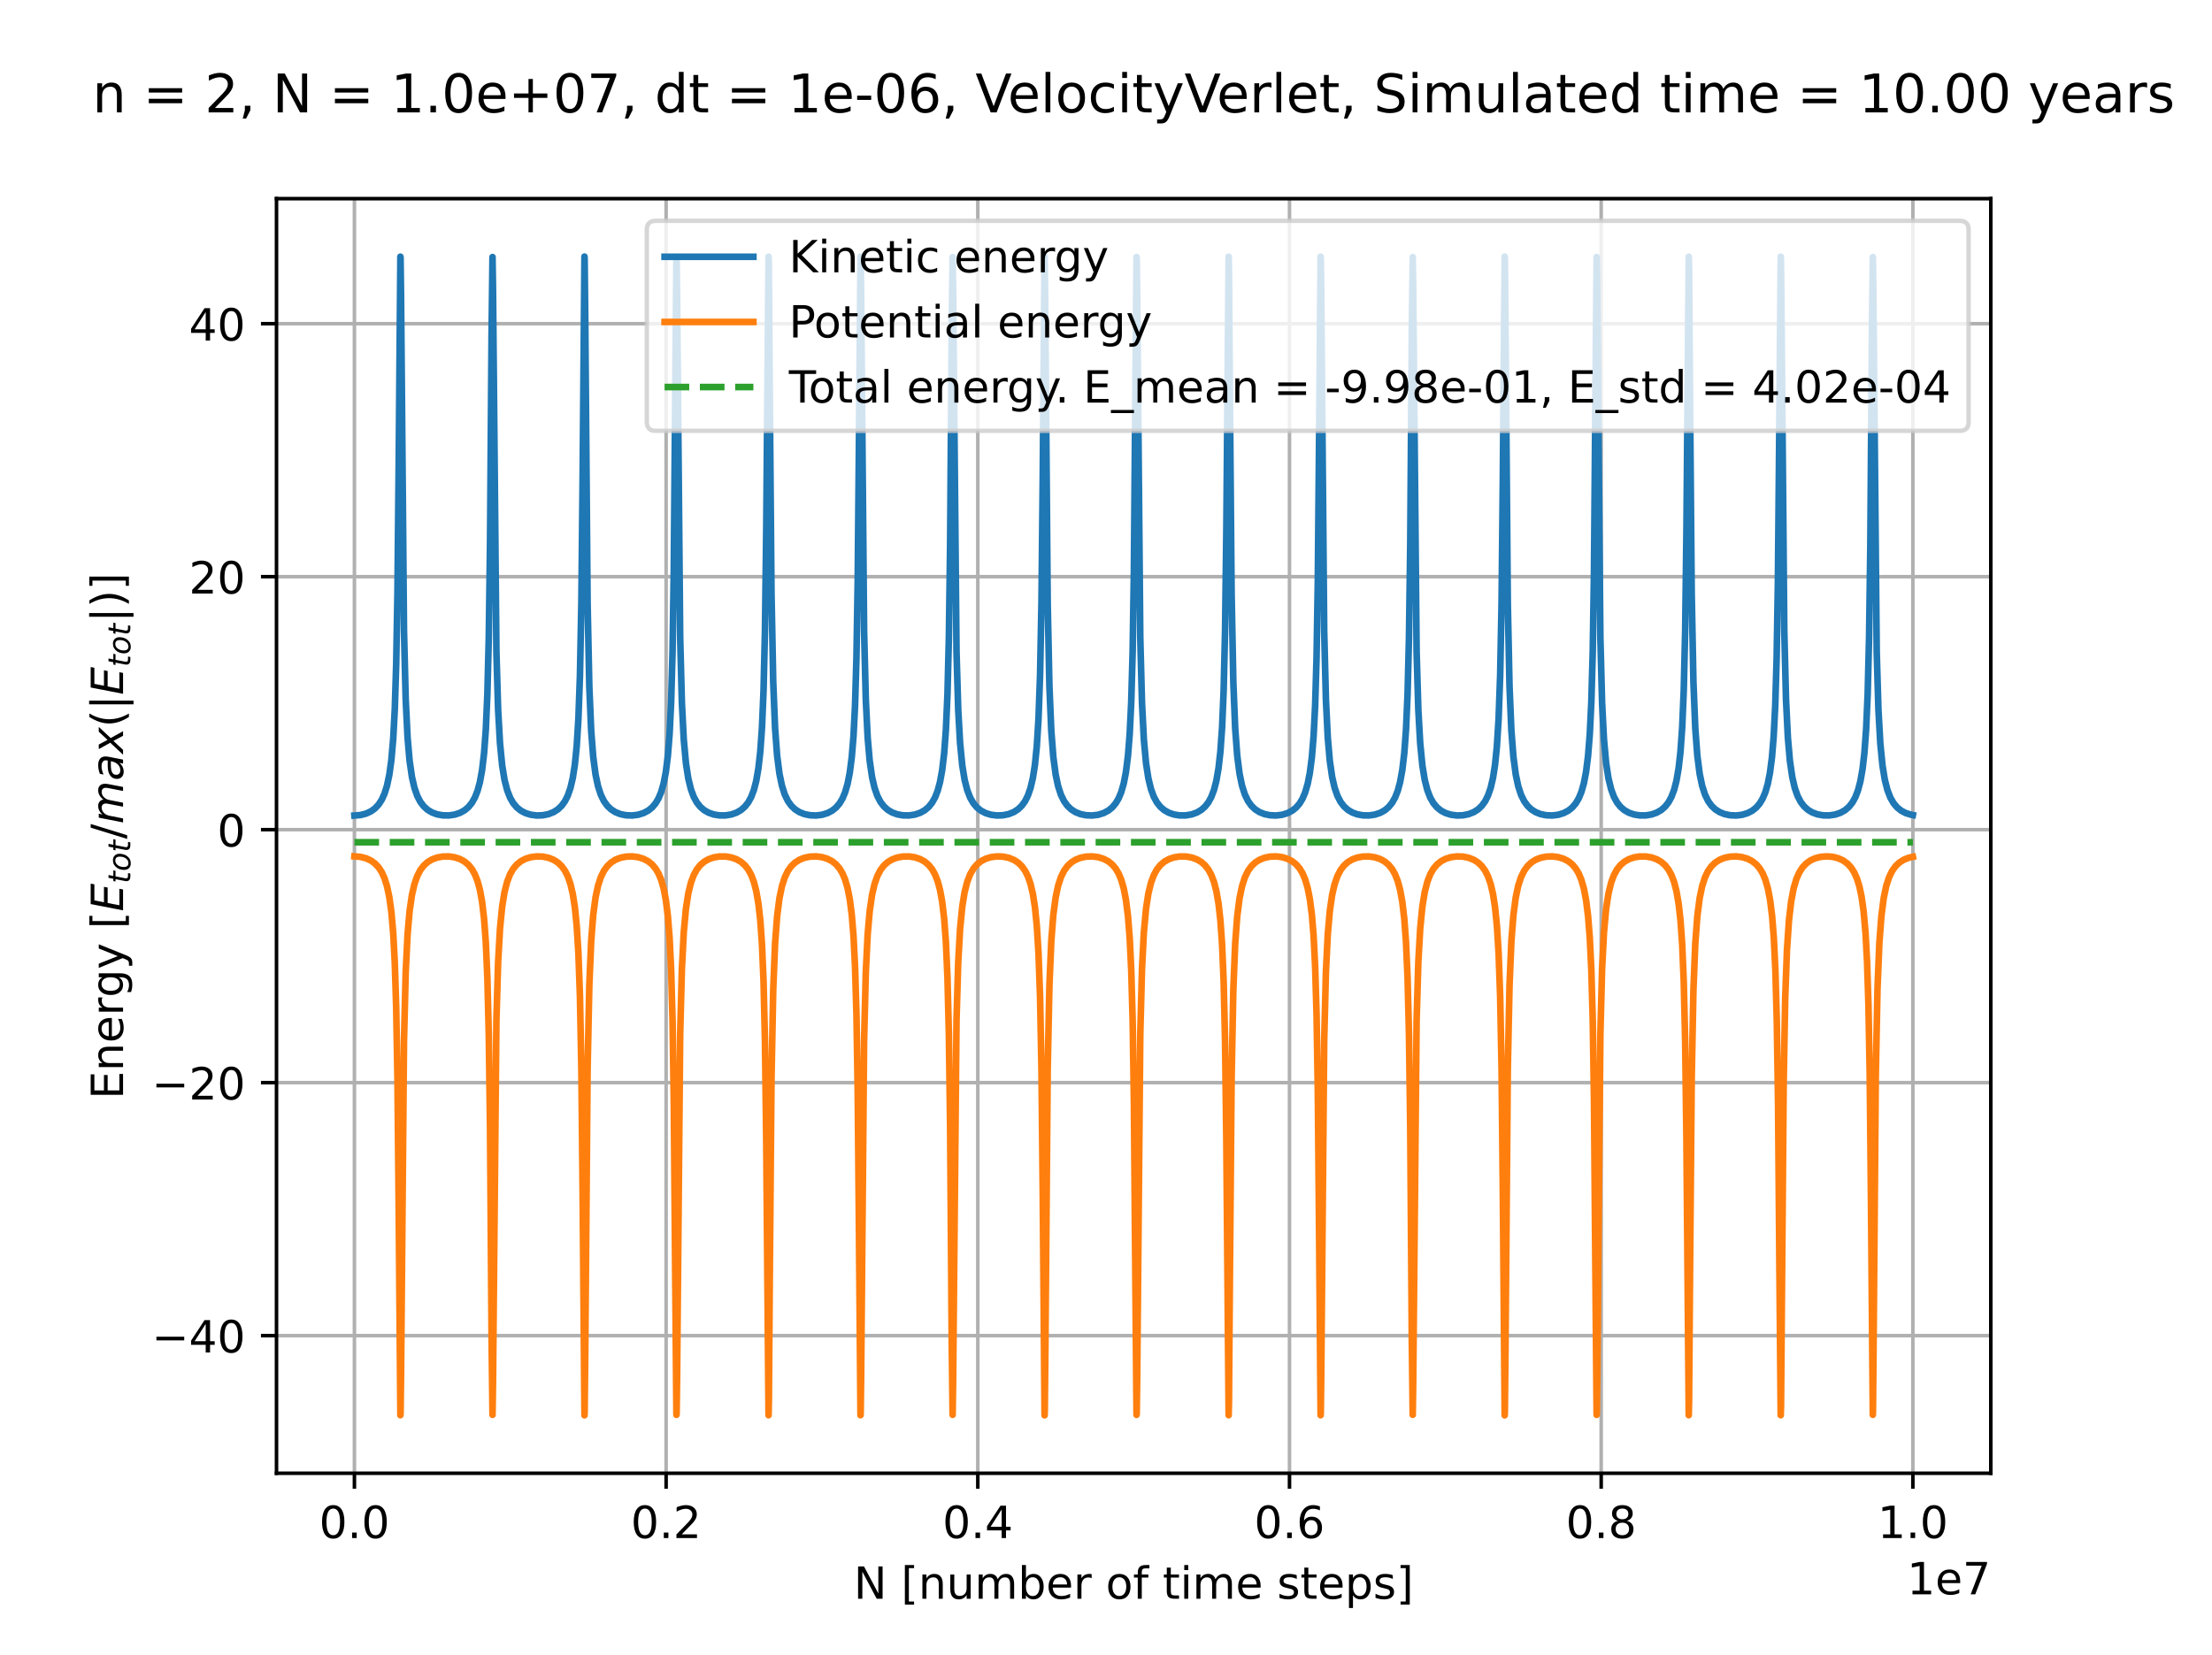 <?xml version="1.0" encoding="utf-8" standalone="no"?>
<!DOCTYPE svg PUBLIC "-//W3C//DTD SVG 1.1//EN"
  "http://www.w3.org/Graphics/SVG/1.1/DTD/svg11.dtd">
<!-- Created with matplotlib (https://matplotlib.org/) -->
<svg height="372.96pt" version="1.1" viewBox="0 0 498.24 372.96" width="498.24pt" xmlns="http://www.w3.org/2000/svg" xmlns:xlink="http://www.w3.org/1999/xlink">
 <defs>
  <style type="text/css">*{stroke-linecap:butt;stroke-linejoin:round;}</style>
 </defs>
 <g id="figure_1">
  <g id="patch_1">
   <path d="M 0 372.96 
L 498.24 372.96 
L 498.24 0 
L 0 0 
z
" style="fill:#ffffff;"/>
  </g>
  <g id="axes_1">
   <g id="patch_2">
    <path d="M 62.28 331.934 
L 448.416 331.934 
L 448.416 44.755 
L 62.28 44.755 
z
" style="fill:#ffffff;"/>
   </g>
   <g id="matplotlib.axis_1">
    <g id="xtick_1">
     <g id="line2d_1">
      <path clip-path="url(#p576f202b1c)" d="M 79.832 331.934 
L 79.832 44.755 
" style="fill:none;stroke:#b0b0b0;stroke-linecap:square;stroke-width:0.8;"/>
     </g>
     <g id="line2d_2">
      <defs>
       <path d="M 0 0 
L 0 3.5 
" id="m96321c0436" style="stroke:#000000;stroke-width:0.8;"/>
      </defs>
      <g>
       <use style="stroke:#000000;stroke-width:0.8;" x="79.832" xlink:href="#m96321c0436" y="331.934"/>
      </g>
     </g>
     <g id="text_1">
      <!-- 0.0 -->
      <g transform="translate(71.88 346.533)scale(0.1 -0.1)">
       <defs>
        <path d="M 31.781 66.406 
Q 24.172 66.406 20.328 58.906 
Q 16.5 51.422 16.5 36.375 
Q 16.5 21.391 20.328 13.891 
Q 24.172 6.391 31.781 6.391 
Q 39.453 6.391 43.281 13.891 
Q 47.125 21.391 47.125 36.375 
Q 47.125 51.422 43.281 58.906 
Q 39.453 66.406 31.781 66.406 
z
M 31.781 74.219 
Q 44.047 74.219 50.516 64.516 
Q 56.984 54.828 56.984 36.375 
Q 56.984 17.969 50.516 8.266 
Q 44.047 -1.422 31.781 -1.422 
Q 19.531 -1.422 13.062 8.266 
Q 6.594 17.969 6.594 36.375 
Q 6.594 54.828 13.062 64.516 
Q 19.531 74.219 31.781 74.219 
z
" id="DejaVuSans-48"/>
        <path d="M 10.688 12.406 
L 21 12.406 
L 21 0 
L 10.688 0 
z
" id="DejaVuSans-46"/>
       </defs>
       <use xlink:href="#DejaVuSans-48"/>
       <use x="63.623" xlink:href="#DejaVuSans-46"/>
       <use x="95.41" xlink:href="#DejaVuSans-48"/>
      </g>
     </g>
    </g>
    <g id="xtick_2">
     <g id="line2d_3">
      <path clip-path="url(#p576f202b1c)" d="M 150.038 331.934 
L 150.038 44.755 
" style="fill:none;stroke:#b0b0b0;stroke-linecap:square;stroke-width:0.8;"/>
     </g>
     <g id="line2d_4">
      <g>
       <use style="stroke:#000000;stroke-width:0.8;" x="150.038" xlink:href="#m96321c0436" y="331.934"/>
      </g>
     </g>
     <g id="text_2">
      <!-- 0.2 -->
      <g transform="translate(142.087 346.533)scale(0.1 -0.1)">
       <defs>
        <path d="M 19.188 8.297 
L 53.609 8.297 
L 53.609 0 
L 7.328 0 
L 7.328 8.297 
Q 12.938 14.109 22.625 23.891 
Q 32.328 33.688 34.812 36.531 
Q 39.547 41.844 41.422 45.531 
Q 43.312 49.219 43.312 52.781 
Q 43.312 58.594 39.234 62.25 
Q 35.156 65.922 28.609 65.922 
Q 23.969 65.922 18.812 64.312 
Q 13.672 62.703 7.812 59.422 
L 7.812 69.391 
Q 13.766 71.781 18.938 73 
Q 24.125 74.219 28.422 74.219 
Q 39.75 74.219 46.484 68.547 
Q 53.219 62.891 53.219 53.422 
Q 53.219 48.922 51.531 44.891 
Q 49.859 40.875 45.406 35.406 
Q 44.188 33.984 37.641 27.219 
Q 31.109 20.453 19.188 8.297 
z
" id="DejaVuSans-50"/>
       </defs>
       <use xlink:href="#DejaVuSans-48"/>
       <use x="63.623" xlink:href="#DejaVuSans-46"/>
       <use x="95.41" xlink:href="#DejaVuSans-50"/>
      </g>
     </g>
    </g>
    <g id="xtick_3">
     <g id="line2d_5">
      <path clip-path="url(#p576f202b1c)" d="M 220.245 331.934 
L 220.245 44.755 
" style="fill:none;stroke:#b0b0b0;stroke-linecap:square;stroke-width:0.8;"/>
     </g>
     <g id="line2d_6">
      <g>
       <use style="stroke:#000000;stroke-width:0.8;" x="220.245" xlink:href="#m96321c0436" y="331.934"/>
      </g>
     </g>
     <g id="text_3">
      <!-- 0.4 -->
      <g transform="translate(212.293 346.533)scale(0.1 -0.1)">
       <defs>
        <path d="M 37.797 64.312 
L 12.891 25.391 
L 37.797 25.391 
z
M 35.203 72.906 
L 47.609 72.906 
L 47.609 25.391 
L 58.016 25.391 
L 58.016 17.188 
L 47.609 17.188 
L 47.609 0 
L 37.797 0 
L 37.797 17.188 
L 4.891 17.188 
L 4.891 26.703 
z
" id="DejaVuSans-52"/>
       </defs>
       <use xlink:href="#DejaVuSans-48"/>
       <use x="63.623" xlink:href="#DejaVuSans-46"/>
       <use x="95.41" xlink:href="#DejaVuSans-52"/>
      </g>
     </g>
    </g>
    <g id="xtick_4">
     <g id="line2d_7">
      <path clip-path="url(#p576f202b1c)" d="M 290.451 331.934 
L 290.451 44.755 
" style="fill:none;stroke:#b0b0b0;stroke-linecap:square;stroke-width:0.8;"/>
     </g>
     <g id="line2d_8">
      <g>
       <use style="stroke:#000000;stroke-width:0.8;" x="290.451" xlink:href="#m96321c0436" y="331.934"/>
      </g>
     </g>
     <g id="text_4">
      <!-- 0.6 -->
      <g transform="translate(282.5 346.533)scale(0.1 -0.1)">
       <defs>
        <path d="M 33.016 40.375 
Q 26.375 40.375 22.484 35.828 
Q 18.609 31.297 18.609 23.391 
Q 18.609 15.531 22.484 10.953 
Q 26.375 6.391 33.016 6.391 
Q 39.656 6.391 43.531 10.953 
Q 47.406 15.531 47.406 23.391 
Q 47.406 31.297 43.531 35.828 
Q 39.656 40.375 33.016 40.375 
z
M 52.594 71.297 
L 52.594 62.312 
Q 48.875 64.062 45.094 64.984 
Q 41.312 65.922 37.594 65.922 
Q 27.828 65.922 22.672 59.328 
Q 17.531 52.734 16.797 39.406 
Q 19.672 43.656 24.016 45.922 
Q 28.375 48.188 33.594 48.188 
Q 44.578 48.188 50.953 41.516 
Q 57.328 34.859 57.328 23.391 
Q 57.328 12.156 50.688 5.359 
Q 44.047 -1.422 33.016 -1.422 
Q 20.359 -1.422 13.672 8.266 
Q 6.984 17.969 6.984 36.375 
Q 6.984 53.656 15.188 63.938 
Q 23.391 74.219 37.203 74.219 
Q 40.922 74.219 44.703 73.484 
Q 48.484 72.75 52.594 71.297 
z
" id="DejaVuSans-54"/>
       </defs>
       <use xlink:href="#DejaVuSans-48"/>
       <use x="63.623" xlink:href="#DejaVuSans-46"/>
       <use x="95.41" xlink:href="#DejaVuSans-54"/>
      </g>
     </g>
    </g>
    <g id="xtick_5">
     <g id="line2d_9">
      <path clip-path="url(#p576f202b1c)" d="M 360.658 331.934 
L 360.658 44.755 
" style="fill:none;stroke:#b0b0b0;stroke-linecap:square;stroke-width:0.8;"/>
     </g>
     <g id="line2d_10">
      <g>
       <use style="stroke:#000000;stroke-width:0.8;" x="360.658" xlink:href="#m96321c0436" y="331.934"/>
      </g>
     </g>
     <g id="text_5">
      <!-- 0.8 -->
      <g transform="translate(352.706 346.533)scale(0.1 -0.1)">
       <defs>
        <path d="M 31.781 34.625 
Q 24.75 34.625 20.719 30.859 
Q 16.703 27.094 16.703 20.516 
Q 16.703 13.922 20.719 10.156 
Q 24.75 6.391 31.781 6.391 
Q 38.812 6.391 42.859 10.172 
Q 46.922 13.969 46.922 20.516 
Q 46.922 27.094 42.891 30.859 
Q 38.875 34.625 31.781 34.625 
z
M 21.922 38.812 
Q 15.578 40.375 12.031 44.719 
Q 8.5 49.078 8.5 55.328 
Q 8.5 64.062 14.719 69.141 
Q 20.953 74.219 31.781 74.219 
Q 42.672 74.219 48.875 69.141 
Q 55.078 64.062 55.078 55.328 
Q 55.078 49.078 51.531 44.719 
Q 48 40.375 41.703 38.812 
Q 48.828 37.156 52.797 32.312 
Q 56.781 27.484 56.781 20.516 
Q 56.781 9.906 50.312 4.234 
Q 43.844 -1.422 31.781 -1.422 
Q 19.734 -1.422 13.25 4.234 
Q 6.781 9.906 6.781 20.516 
Q 6.781 27.484 10.781 32.312 
Q 14.797 37.156 21.922 38.812 
z
M 18.312 54.391 
Q 18.312 48.734 21.844 45.562 
Q 25.391 42.391 31.781 42.391 
Q 38.141 42.391 41.719 45.562 
Q 45.312 48.734 45.312 54.391 
Q 45.312 60.062 41.719 63.234 
Q 38.141 66.406 31.781 66.406 
Q 25.391 66.406 21.844 63.234 
Q 18.312 60.062 18.312 54.391 
z
" id="DejaVuSans-56"/>
       </defs>
       <use xlink:href="#DejaVuSans-48"/>
       <use x="63.623" xlink:href="#DejaVuSans-46"/>
       <use x="95.41" xlink:href="#DejaVuSans-56"/>
      </g>
     </g>
    </g>
    <g id="xtick_6">
     <g id="line2d_11">
      <path clip-path="url(#p576f202b1c)" d="M 430.864 331.934 
L 430.864 44.755 
" style="fill:none;stroke:#b0b0b0;stroke-linecap:square;stroke-width:0.8;"/>
     </g>
     <g id="line2d_12">
      <g>
       <use style="stroke:#000000;stroke-width:0.8;" x="430.864" xlink:href="#m96321c0436" y="331.934"/>
      </g>
     </g>
     <g id="text_6">
      <!-- 1.0 -->
      <g transform="translate(422.913 346.533)scale(0.1 -0.1)">
       <defs>
        <path d="M 12.406 8.297 
L 28.516 8.297 
L 28.516 63.922 
L 10.984 60.406 
L 10.984 69.391 
L 28.422 72.906 
L 38.281 72.906 
L 38.281 8.297 
L 54.391 8.297 
L 54.391 0 
L 12.406 0 
z
" id="DejaVuSans-49"/>
       </defs>
       <use xlink:href="#DejaVuSans-49"/>
       <use x="63.623" xlink:href="#DejaVuSans-46"/>
       <use x="95.41" xlink:href="#DejaVuSans-48"/>
      </g>
     </g>
    </g>
    <g id="text_7">
     <!-- N [number of time steps] -->
     <g transform="translate(192.3 360.211)scale(0.1 -0.1)">
      <defs>
       <path d="M 9.812 72.906 
L 23.094 72.906 
L 55.422 11.922 
L 55.422 72.906 
L 64.984 72.906 
L 64.984 0 
L 51.703 0 
L 19.391 60.984 
L 19.391 0 
L 9.812 0 
z
" id="DejaVuSans-78"/>
       <path id="DejaVuSans-32"/>
       <path d="M 8.594 75.984 
L 29.297 75.984 
L 29.297 69 
L 17.578 69 
L 17.578 -6.203 
L 29.297 -6.203 
L 29.297 -13.188 
L 8.594 -13.188 
z
" id="DejaVuSans-91"/>
       <path d="M 54.891 33.016 
L 54.891 0 
L 45.906 0 
L 45.906 32.719 
Q 45.906 40.484 42.875 44.328 
Q 39.844 48.188 33.797 48.188 
Q 26.516 48.188 22.312 43.547 
Q 18.109 38.922 18.109 30.906 
L 18.109 0 
L 9.078 0 
L 9.078 54.688 
L 18.109 54.688 
L 18.109 46.188 
Q 21.344 51.125 25.703 53.562 
Q 30.078 56 35.797 56 
Q 45.219 56 50.047 50.172 
Q 54.891 44.344 54.891 33.016 
z
" id="DejaVuSans-110"/>
       <path d="M 8.5 21.578 
L 8.5 54.688 
L 17.484 54.688 
L 17.484 21.922 
Q 17.484 14.156 20.5 10.266 
Q 23.531 6.391 29.594 6.391 
Q 36.859 6.391 41.078 11.031 
Q 45.312 15.672 45.312 23.688 
L 45.312 54.688 
L 54.297 54.688 
L 54.297 0 
L 45.312 0 
L 45.312 8.406 
Q 42.047 3.422 37.719 1 
Q 33.406 -1.422 27.688 -1.422 
Q 18.266 -1.422 13.375 4.438 
Q 8.5 10.297 8.5 21.578 
z
M 31.109 56 
z
" id="DejaVuSans-117"/>
       <path d="M 52 44.188 
Q 55.375 50.25 60.062 53.125 
Q 64.75 56 71.094 56 
Q 79.641 56 84.281 50.016 
Q 88.922 44.047 88.922 33.016 
L 88.922 0 
L 79.891 0 
L 79.891 32.719 
Q 79.891 40.578 77.094 44.375 
Q 74.312 48.188 68.609 48.188 
Q 61.625 48.188 57.562 43.547 
Q 53.516 38.922 53.516 30.906 
L 53.516 0 
L 44.484 0 
L 44.484 32.719 
Q 44.484 40.625 41.703 44.406 
Q 38.922 48.188 33.109 48.188 
Q 26.219 48.188 22.156 43.531 
Q 18.109 38.875 18.109 30.906 
L 18.109 0 
L 9.078 0 
L 9.078 54.688 
L 18.109 54.688 
L 18.109 46.188 
Q 21.188 51.219 25.484 53.609 
Q 29.781 56 35.688 56 
Q 41.656 56 45.828 52.969 
Q 50 49.953 52 44.188 
z
" id="DejaVuSans-109"/>
       <path d="M 48.688 27.297 
Q 48.688 37.203 44.609 42.844 
Q 40.531 48.484 33.406 48.484 
Q 26.266 48.484 22.188 42.844 
Q 18.109 37.203 18.109 27.297 
Q 18.109 17.391 22.188 11.75 
Q 26.266 6.109 33.406 6.109 
Q 40.531 6.109 44.609 11.75 
Q 48.688 17.391 48.688 27.297 
z
M 18.109 46.391 
Q 20.953 51.266 25.266 53.625 
Q 29.594 56 35.594 56 
Q 45.562 56 51.781 48.094 
Q 58.016 40.188 58.016 27.297 
Q 58.016 14.406 51.781 6.484 
Q 45.562 -1.422 35.594 -1.422 
Q 29.594 -1.422 25.266 0.953 
Q 20.953 3.328 18.109 8.203 
L 18.109 0 
L 9.078 0 
L 9.078 75.984 
L 18.109 75.984 
z
" id="DejaVuSans-98"/>
       <path d="M 56.203 29.594 
L 56.203 25.203 
L 14.891 25.203 
Q 15.484 15.922 20.484 11.062 
Q 25.484 6.203 34.422 6.203 
Q 39.594 6.203 44.453 7.469 
Q 49.312 8.734 54.109 11.281 
L 54.109 2.781 
Q 49.266 0.734 44.188 -0.344 
Q 39.109 -1.422 33.891 -1.422 
Q 20.797 -1.422 13.156 6.188 
Q 5.516 13.812 5.516 26.812 
Q 5.516 40.234 12.766 48.109 
Q 20.016 56 32.328 56 
Q 43.359 56 49.781 48.891 
Q 56.203 41.797 56.203 29.594 
z
M 47.219 32.234 
Q 47.125 39.594 43.094 43.984 
Q 39.062 48.391 32.422 48.391 
Q 24.906 48.391 20.391 44.141 
Q 15.875 39.891 15.188 32.172 
z
" id="DejaVuSans-101"/>
       <path d="M 41.109 46.297 
Q 39.594 47.172 37.812 47.578 
Q 36.031 48 33.891 48 
Q 26.266 48 22.188 43.047 
Q 18.109 38.094 18.109 28.812 
L 18.109 0 
L 9.078 0 
L 9.078 54.688 
L 18.109 54.688 
L 18.109 46.188 
Q 20.953 51.172 25.484 53.578 
Q 30.031 56 36.531 56 
Q 37.453 56 38.578 55.875 
Q 39.703 55.766 41.062 55.516 
z
" id="DejaVuSans-114"/>
       <path d="M 30.609 48.391 
Q 23.391 48.391 19.188 42.75 
Q 14.984 37.109 14.984 27.297 
Q 14.984 17.484 19.156 11.844 
Q 23.344 6.203 30.609 6.203 
Q 37.797 6.203 41.984 11.859 
Q 46.188 17.531 46.188 27.297 
Q 46.188 37.016 41.984 42.703 
Q 37.797 48.391 30.609 48.391 
z
M 30.609 56 
Q 42.328 56 49.016 48.375 
Q 55.719 40.766 55.719 27.297 
Q 55.719 13.875 49.016 6.219 
Q 42.328 -1.422 30.609 -1.422 
Q 18.844 -1.422 12.172 6.219 
Q 5.516 13.875 5.516 27.297 
Q 5.516 40.766 12.172 48.375 
Q 18.844 56 30.609 56 
z
" id="DejaVuSans-111"/>
       <path d="M 37.109 75.984 
L 37.109 68.5 
L 28.516 68.5 
Q 23.688 68.5 21.797 66.547 
Q 19.922 64.594 19.922 59.516 
L 19.922 54.688 
L 34.719 54.688 
L 34.719 47.703 
L 19.922 47.703 
L 19.922 0 
L 10.891 0 
L 10.891 47.703 
L 2.297 47.703 
L 2.297 54.688 
L 10.891 54.688 
L 10.891 58.5 
Q 10.891 67.625 15.141 71.797 
Q 19.391 75.984 28.609 75.984 
z
" id="DejaVuSans-102"/>
       <path d="M 18.312 70.219 
L 18.312 54.688 
L 36.812 54.688 
L 36.812 47.703 
L 18.312 47.703 
L 18.312 18.016 
Q 18.312 11.328 20.141 9.422 
Q 21.969 7.516 27.594 7.516 
L 36.812 7.516 
L 36.812 0 
L 27.594 0 
Q 17.188 0 13.234 3.875 
Q 9.281 7.766 9.281 18.016 
L 9.281 47.703 
L 2.688 47.703 
L 2.688 54.688 
L 9.281 54.688 
L 9.281 70.219 
z
" id="DejaVuSans-116"/>
       <path d="M 9.422 54.688 
L 18.406 54.688 
L 18.406 0 
L 9.422 0 
z
M 9.422 75.984 
L 18.406 75.984 
L 18.406 64.594 
L 9.422 64.594 
z
" id="DejaVuSans-105"/>
       <path d="M 44.281 53.078 
L 44.281 44.578 
Q 40.484 46.531 36.375 47.5 
Q 32.281 48.484 27.875 48.484 
Q 21.188 48.484 17.844 46.438 
Q 14.5 44.391 14.5 40.281 
Q 14.5 37.156 16.891 35.375 
Q 19.281 33.594 26.516 31.984 
L 29.594 31.297 
Q 39.156 29.25 43.188 25.516 
Q 47.219 21.781 47.219 15.094 
Q 47.219 7.469 41.188 3.016 
Q 35.156 -1.422 24.609 -1.422 
Q 20.219 -1.422 15.453 -0.562 
Q 10.688 0.297 5.422 2 
L 5.422 11.281 
Q 10.406 8.688 15.234 7.391 
Q 20.062 6.109 24.812 6.109 
Q 31.156 6.109 34.562 8.281 
Q 37.984 10.453 37.984 14.406 
Q 37.984 18.062 35.516 20.016 
Q 33.062 21.969 24.703 23.781 
L 21.578 24.516 
Q 13.234 26.266 9.516 29.906 
Q 5.812 33.547 5.812 39.891 
Q 5.812 47.609 11.281 51.797 
Q 16.75 56 26.812 56 
Q 31.781 56 36.172 55.266 
Q 40.578 54.547 44.281 53.078 
z
" id="DejaVuSans-115"/>
       <path d="M 18.109 8.203 
L 18.109 -20.797 
L 9.078 -20.797 
L 9.078 54.688 
L 18.109 54.688 
L 18.109 46.391 
Q 20.953 51.266 25.266 53.625 
Q 29.594 56 35.594 56 
Q 45.562 56 51.781 48.094 
Q 58.016 40.188 58.016 27.297 
Q 58.016 14.406 51.781 6.484 
Q 45.562 -1.422 35.594 -1.422 
Q 29.594 -1.422 25.266 0.953 
Q 20.953 3.328 18.109 8.203 
z
M 48.688 27.297 
Q 48.688 37.203 44.609 42.844 
Q 40.531 48.484 33.406 48.484 
Q 26.266 48.484 22.188 42.844 
Q 18.109 37.203 18.109 27.297 
Q 18.109 17.391 22.188 11.75 
Q 26.266 6.109 33.406 6.109 
Q 40.531 6.109 44.609 11.75 
Q 48.688 17.391 48.688 27.297 
z
" id="DejaVuSans-112"/>
       <path d="M 30.422 75.984 
L 30.422 -13.188 
L 9.719 -13.188 
L 9.719 -6.203 
L 21.391 -6.203 
L 21.391 69 
L 9.719 69 
L 9.719 75.984 
z
" id="DejaVuSans-93"/>
      </defs>
      <use xlink:href="#DejaVuSans-78"/>
      <use x="74.805" xlink:href="#DejaVuSans-32"/>
      <use x="106.592" xlink:href="#DejaVuSans-91"/>
      <use x="145.605" xlink:href="#DejaVuSans-110"/>
      <use x="208.984" xlink:href="#DejaVuSans-117"/>
      <use x="272.363" xlink:href="#DejaVuSans-109"/>
      <use x="369.775" xlink:href="#DejaVuSans-98"/>
      <use x="433.252" xlink:href="#DejaVuSans-101"/>
      <use x="494.775" xlink:href="#DejaVuSans-114"/>
      <use x="535.889" xlink:href="#DejaVuSans-32"/>
      <use x="567.676" xlink:href="#DejaVuSans-111"/>
      <use x="628.857" xlink:href="#DejaVuSans-102"/>
      <use x="664.062" xlink:href="#DejaVuSans-32"/>
      <use x="695.85" xlink:href="#DejaVuSans-116"/>
      <use x="735.059" xlink:href="#DejaVuSans-105"/>
      <use x="762.842" xlink:href="#DejaVuSans-109"/>
      <use x="860.254" xlink:href="#DejaVuSans-101"/>
      <use x="921.777" xlink:href="#DejaVuSans-32"/>
      <use x="953.564" xlink:href="#DejaVuSans-115"/>
      <use x="1005.664" xlink:href="#DejaVuSans-116"/>
      <use x="1044.873" xlink:href="#DejaVuSans-101"/>
      <use x="1106.396" xlink:href="#DejaVuSans-112"/>
      <use x="1169.873" xlink:href="#DejaVuSans-115"/>
      <use x="1221.973" xlink:href="#DejaVuSans-93"/>
     </g>
    </g>
    <g id="text_8">
     <!-- 1e7 -->
     <g transform="translate(429.538 359.211)scale(0.1 -0.1)">
      <defs>
       <path d="M 8.203 72.906 
L 55.078 72.906 
L 55.078 68.703 
L 28.609 0 
L 18.312 0 
L 43.219 64.594 
L 8.203 64.594 
z
" id="DejaVuSans-55"/>
      </defs>
      <use xlink:href="#DejaVuSans-49"/>
      <use x="63.623" xlink:href="#DejaVuSans-101"/>
      <use x="125.146" xlink:href="#DejaVuSans-55"/>
     </g>
    </g>
   </g>
   <g id="matplotlib.axis_2">
    <g id="ytick_1">
     <g id="line2d_13">
      <path clip-path="url(#p576f202b1c)" d="M 62.28 300.919 
L 448.416 300.919 
" style="fill:none;stroke:#b0b0b0;stroke-linecap:square;stroke-width:0.8;"/>
     </g>
     <g id="line2d_14">
      <defs>
       <path d="M 0 0 
L -3.5 0 
" id="mdaea17b51f" style="stroke:#000000;stroke-width:0.8;"/>
      </defs>
      <g>
       <use style="stroke:#000000;stroke-width:0.8;" x="62.28" xlink:href="#mdaea17b51f" y="300.919"/>
      </g>
     </g>
     <g id="text_9">
      <!-- −40 -->
      <g transform="translate(34.175 304.719)scale(0.1 -0.1)">
       <defs>
        <path d="M 10.594 35.5 
L 73.188 35.5 
L 73.188 27.203 
L 10.594 27.203 
z
" id="DejaVuSans-8722"/>
       </defs>
       <use xlink:href="#DejaVuSans-8722"/>
       <use x="83.789" xlink:href="#DejaVuSans-52"/>
       <use x="147.412" xlink:href="#DejaVuSans-48"/>
      </g>
     </g>
    </g>
    <g id="ytick_2">
     <g id="line2d_15">
      <path clip-path="url(#p576f202b1c)" d="M 62.28 243.921 
L 448.416 243.921 
" style="fill:none;stroke:#b0b0b0;stroke-linecap:square;stroke-width:0.8;"/>
     </g>
     <g id="line2d_16">
      <g>
       <use style="stroke:#000000;stroke-width:0.8;" x="62.28" xlink:href="#mdaea17b51f" y="243.921"/>
      </g>
     </g>
     <g id="text_10">
      <!-- −20 -->
      <g transform="translate(34.175 247.72)scale(0.1 -0.1)">
       <use xlink:href="#DejaVuSans-8722"/>
       <use x="83.789" xlink:href="#DejaVuSans-50"/>
       <use x="147.412" xlink:href="#DejaVuSans-48"/>
      </g>
     </g>
    </g>
    <g id="ytick_3">
     <g id="line2d_17">
      <path clip-path="url(#p576f202b1c)" d="M 62.28 186.923 
L 448.416 186.923 
" style="fill:none;stroke:#b0b0b0;stroke-linecap:square;stroke-width:0.8;"/>
     </g>
     <g id="line2d_18">
      <g>
       <use style="stroke:#000000;stroke-width:0.8;" x="62.28" xlink:href="#mdaea17b51f" y="186.923"/>
      </g>
     </g>
     <g id="text_11">
      <!-- 0 -->
      <g transform="translate(48.917 190.722)scale(0.1 -0.1)">
       <use xlink:href="#DejaVuSans-48"/>
      </g>
     </g>
    </g>
    <g id="ytick_4">
     <g id="line2d_19">
      <path clip-path="url(#p576f202b1c)" d="M 62.28 129.924 
L 448.416 129.924 
" style="fill:none;stroke:#b0b0b0;stroke-linecap:square;stroke-width:0.8;"/>
     </g>
     <g id="line2d_20">
      <g>
       <use style="stroke:#000000;stroke-width:0.8;" x="62.28" xlink:href="#mdaea17b51f" y="129.924"/>
      </g>
     </g>
     <g id="text_12">
      <!-- 20 -->
      <g transform="translate(42.555 133.724)scale(0.1 -0.1)">
       <use xlink:href="#DejaVuSans-50"/>
       <use x="63.623" xlink:href="#DejaVuSans-48"/>
      </g>
     </g>
    </g>
    <g id="ytick_5">
     <g id="line2d_21">
      <path clip-path="url(#p576f202b1c)" d="M 62.28 72.926 
L 448.416 72.926 
" style="fill:none;stroke:#b0b0b0;stroke-linecap:square;stroke-width:0.8;"/>
     </g>
     <g id="line2d_22">
      <g>
       <use style="stroke:#000000;stroke-width:0.8;" x="62.28" xlink:href="#mdaea17b51f" y="72.926"/>
      </g>
     </g>
     <g id="text_13">
      <!-- 40 -->
      <g transform="translate(42.555 76.725)scale(0.1 -0.1)">
       <use xlink:href="#DejaVuSans-52"/>
       <use x="63.623" xlink:href="#DejaVuSans-48"/>
      </g>
     </g>
    </g>
    <g id="text_14">
     <!-- Energy $[E_{tot}/max(|E_{tot}|)]$ -->
     <g transform="translate(27.775 247.645)rotate(-90)scale(0.1 -0.1)">
      <defs>
       <path d="M 9.812 72.906 
L 55.906 72.906 
L 55.906 64.594 
L 19.672 64.594 
L 19.672 43.016 
L 54.391 43.016 
L 54.391 34.719 
L 19.672 34.719 
L 19.672 8.297 
L 56.781 8.297 
L 56.781 0 
L 9.812 0 
z
" id="DejaVuSans-69"/>
       <path d="M 45.406 27.984 
Q 45.406 37.75 41.375 43.109 
Q 37.359 48.484 30.078 48.484 
Q 22.859 48.484 18.828 43.109 
Q 14.797 37.75 14.797 27.984 
Q 14.797 18.266 18.828 12.891 
Q 22.859 7.516 30.078 7.516 
Q 37.359 7.516 41.375 12.891 
Q 45.406 18.266 45.406 27.984 
z
M 54.391 6.781 
Q 54.391 -7.172 48.188 -13.984 
Q 42 -20.797 29.203 -20.797 
Q 24.469 -20.797 20.266 -20.094 
Q 16.062 -19.391 12.109 -17.922 
L 12.109 -9.188 
Q 16.062 -11.328 19.922 -12.344 
Q 23.781 -13.375 27.781 -13.375 
Q 36.625 -13.375 41.016 -8.766 
Q 45.406 -4.156 45.406 5.172 
L 45.406 9.625 
Q 42.625 4.781 38.281 2.391 
Q 33.938 0 27.875 0 
Q 17.828 0 11.672 7.656 
Q 5.516 15.328 5.516 27.984 
Q 5.516 40.672 11.672 48.328 
Q 17.828 56 27.875 56 
Q 33.938 56 38.281 53.609 
Q 42.625 51.219 45.406 46.391 
L 45.406 54.688 
L 54.391 54.688 
z
" id="DejaVuSans-103"/>
       <path d="M 32.172 -5.078 
Q 28.375 -14.844 24.75 -17.812 
Q 21.141 -20.797 15.094 -20.797 
L 7.906 -20.797 
L 7.906 -13.281 
L 13.188 -13.281 
Q 16.891 -13.281 18.938 -11.516 
Q 21 -9.766 23.484 -3.219 
L 25.094 0.875 
L 2.984 54.688 
L 12.5 54.688 
L 29.594 11.922 
L 46.688 54.688 
L 56.203 54.688 
z
" id="DejaVuSans-121"/>
       <path d="M 16.891 72.906 
L 62.984 72.906 
L 61.375 64.594 
L 25.094 64.594 
L 20.906 43.016 
L 55.719 43.016 
L 54.109 34.719 
L 19.281 34.719 
L 14.203 8.297 
L 51.312 8.297 
L 49.703 0 
L 2.688 0 
z
" id="DejaVuSans-Oblique-69"/>
       <path d="M 42.281 54.688 
L 40.922 47.703 
L 23 47.703 
L 17.188 18.016 
Q 16.891 16.359 16.75 15.234 
Q 16.609 14.109 16.609 13.484 
Q 16.609 10.359 18.484 8.938 
Q 20.359 7.516 24.516 7.516 
L 33.594 7.516 
L 32.078 0 
L 23.484 0 
Q 15.484 0 11.547 3.125 
Q 7.625 6.25 7.625 12.594 
Q 7.625 13.719 7.766 15.062 
Q 7.906 16.406 8.203 18.016 
L 14.016 47.703 
L 6.391 47.703 
L 7.812 54.688 
L 15.281 54.688 
L 18.312 70.219 
L 27.297 70.219 
L 24.312 54.688 
z
" id="DejaVuSans-Oblique-116"/>
       <path d="M 25.391 -1.422 
Q 15.766 -1.422 10.172 4.516 
Q 4.594 10.453 4.594 20.703 
Q 4.594 26.656 6.516 32.828 
Q 8.453 39.016 11.531 43.219 
Q 16.359 49.75 22.312 52.875 
Q 28.266 56 35.797 56 
Q 45.125 56 50.859 50.188 
Q 56.594 44.391 56.594 35.016 
Q 56.594 28.516 54.688 22.062 
Q 52.781 15.625 49.703 11.375 
Q 44.922 4.828 38.969 1.703 
Q 33.016 -1.422 25.391 -1.422 
z
M 13.922 21 
Q 13.922 13.578 17.016 9.891 
Q 20.125 6.203 26.422 6.203 
Q 35.453 6.203 41.375 14.078 
Q 47.312 21.969 47.312 34.078 
Q 47.312 41.156 44.141 44.766 
Q 40.969 48.391 34.812 48.391 
Q 29.734 48.391 25.781 46.016 
Q 21.828 43.656 18.703 38.812 
Q 16.406 35.203 15.156 30.562 
Q 13.922 25.922 13.922 21 
z
" id="DejaVuSans-Oblique-111"/>
       <path d="M 25.391 72.906 
L 33.688 72.906 
L 8.297 -9.281 
L 0 -9.281 
z
" id="DejaVuSans-47"/>
       <path d="M 89.797 33.016 
L 83.406 0 
L 74.422 0 
L 80.719 32.719 
Q 81.109 34.812 81.297 36.328 
Q 81.5 37.844 81.5 38.922 
Q 81.5 43.312 79.047 45.75 
Q 76.609 48.188 72.219 48.188 
Q 65.672 48.188 60.547 43.281 
Q 55.422 38.375 53.906 30.516 
L 47.906 0 
L 38.922 0 
L 45.312 32.719 
Q 45.703 34.516 45.891 36.047 
Q 46.094 37.594 46.094 38.812 
Q 46.094 43.266 43.656 45.719 
Q 41.219 48.188 36.922 48.188 
Q 30.281 48.188 25.141 43.281 
Q 20.016 38.375 18.5 30.516 
L 12.5 0 
L 3.516 0 
L 14.203 54.688 
L 23.188 54.688 
L 21.484 46.188 
Q 25.141 50.984 30.047 53.484 
Q 34.969 56 40.578 56 
Q 46.531 56 50.359 52.875 
Q 54.203 49.75 54.984 44.188 
Q 59.078 49.953 64.469 52.969 
Q 69.875 56 75.875 56 
Q 82.906 56 86.734 51.953 
Q 90.578 47.906 90.578 40.484 
Q 90.578 38.875 90.375 36.938 
Q 90.188 35.016 89.797 33.016 
z
" id="DejaVuSans-Oblique-109"/>
       <path d="M 53.719 31.203 
L 47.609 0 
L 38.625 0 
L 40.281 8.297 
Q 36.328 3.422 31.266 1 
Q 26.219 -1.422 20.016 -1.422 
Q 13.031 -1.422 8.562 2.844 
Q 4.109 7.125 4.109 13.812 
Q 4.109 23.391 11.75 28.953 
Q 19.391 34.516 32.812 34.516 
L 45.312 34.516 
L 45.797 36.922 
Q 45.906 37.312 45.953 37.766 
Q 46 38.234 46 39.203 
Q 46 43.562 42.453 45.969 
Q 38.922 48.391 32.516 48.391 
Q 28.125 48.391 23.5 47.266 
Q 18.891 46.141 14.016 43.891 
L 15.578 52.203 
Q 20.656 54.109 25.516 55.047 
Q 30.375 56 34.906 56 
Q 44.578 56 49.625 51.797 
Q 54.688 47.609 54.688 39.594 
Q 54.688 37.984 54.438 35.812 
Q 54.203 33.641 53.719 31.203 
z
M 44 27.484 
L 35.016 27.484 
Q 23.969 27.484 18.672 24.531 
Q 13.375 21.578 13.375 15.375 
Q 13.375 11.078 16.078 8.641 
Q 18.797 6.203 23.578 6.203 
Q 30.906 6.203 36.375 11.453 
Q 41.844 16.703 43.609 25.484 
z
" id="DejaVuSans-Oblique-97"/>
       <path d="M 60.016 54.688 
L 34.906 27.875 
L 50.297 0 
L 39.984 0 
L 28.422 21.688 
L 8.297 0 
L -2.594 0 
L 24.312 28.812 
L 10.016 54.688 
L 20.312 54.688 
L 30.812 34.906 
L 49.125 54.688 
z
" id="DejaVuSans-Oblique-120"/>
       <path d="M 31 75.875 
Q 24.469 64.656 21.281 53.656 
Q 18.109 42.672 18.109 31.391 
Q 18.109 20.125 21.312 9.062 
Q 24.516 -2 31 -13.188 
L 23.188 -13.188 
Q 15.875 -1.703 12.234 9.375 
Q 8.594 20.453 8.594 31.391 
Q 8.594 42.281 12.203 53.312 
Q 15.828 64.359 23.188 75.875 
z
" id="DejaVuSans-40"/>
       <path d="M 21 76.422 
L 21 -23.578 
L 12.703 -23.578 
L 12.703 76.422 
z
" id="DejaVuSans-124"/>
       <path d="M 8.016 75.875 
L 15.828 75.875 
Q 23.141 64.359 26.781 53.312 
Q 30.422 42.281 30.422 31.391 
Q 30.422 20.453 26.781 9.375 
Q 23.141 -1.703 15.828 -13.188 
L 8.016 -13.188 
Q 14.5 -2 17.703 9.062 
Q 20.906 20.125 20.906 31.391 
Q 20.906 42.672 17.703 53.656 
Q 14.5 64.656 8.016 75.875 
z
" id="DejaVuSans-41"/>
      </defs>
      <use transform="translate(0 0.578)" xlink:href="#DejaVuSans-69"/>
      <use transform="translate(63.184 0.578)" xlink:href="#DejaVuSans-110"/>
      <use transform="translate(126.562 0.578)" xlink:href="#DejaVuSans-101"/>
      <use transform="translate(188.086 0.578)" xlink:href="#DejaVuSans-114"/>
      <use transform="translate(229.199 0.578)" xlink:href="#DejaVuSans-103"/>
      <use transform="translate(292.676 0.578)" xlink:href="#DejaVuSans-121"/>
      <use transform="translate(351.855 0.578)" xlink:href="#DejaVuSans-32"/>
      <use transform="translate(383.643 0.578)" xlink:href="#DejaVuSans-91"/>
      <use transform="translate(422.656 0.578)" xlink:href="#DejaVuSans-Oblique-69"/>
      <use transform="translate(485.84 -15.828)scale(0.7)" xlink:href="#DejaVuSans-Oblique-116"/>
      <use transform="translate(513.286 -15.828)scale(0.7)" xlink:href="#DejaVuSans-Oblique-111"/>
      <use transform="translate(556.113 -15.828)scale(0.7)" xlink:href="#DejaVuSans-Oblique-116"/>
      <use transform="translate(586.294 0.578)" xlink:href="#DejaVuSans-47"/>
      <use transform="translate(619.985 0.578)" xlink:href="#DejaVuSans-Oblique-109"/>
      <use transform="translate(717.397 0.578)" xlink:href="#DejaVuSans-Oblique-97"/>
      <use transform="translate(778.677 0.578)" xlink:href="#DejaVuSans-Oblique-120"/>
      <use transform="translate(837.856 0.578)" xlink:href="#DejaVuSans-40"/>
      <use transform="translate(876.87 0.578)" xlink:href="#DejaVuSans-124"/>
      <use transform="translate(910.562 0.578)" xlink:href="#DejaVuSans-Oblique-69"/>
      <use transform="translate(973.745 -15.828)scale(0.7)" xlink:href="#DejaVuSans-Oblique-116"/>
      <use transform="translate(1001.191 -15.828)scale(0.7)" xlink:href="#DejaVuSans-Oblique-111"/>
      <use transform="translate(1044.019 -15.828)scale(0.7)" xlink:href="#DejaVuSans-Oblique-116"/>
      <use transform="translate(1074.199 0.578)" xlink:href="#DejaVuSans-124"/>
      <use transform="translate(1107.891 0.578)" xlink:href="#DejaVuSans-41"/>
      <use transform="translate(1146.904 0.578)" xlink:href="#DejaVuSans-93"/>
     </g>
    </g>
   </g>
   <g id="line2d_23">
    <path clip-path="url(#p576f202b1c)" d="M 79.832 183.745 
L 81.201 183.632 
L 82.465 183.306 
L 83.553 182.799 
L 84.466 182.139 
L 85.273 181.281 
L 85.975 180.207 
L 86.607 178.819 
L 87.169 177.031 
L 87.696 174.539 
L 88.152 171.233 
L 88.573 166.391 
L 88.924 159.773 
L 89.24 149.687 
L 89.521 133.825 
L 89.802 104.77 
L 90.188 57.836 
L 90.223 58.238 
L 90.329 66.689 
L 90.996 142.118 
L 91.382 157.595 
L 91.803 166.184 
L 92.259 171.421 
L 92.786 175.05 
L 93.348 177.495 
L 93.98 179.307 
L 94.682 180.661 
L 95.454 181.678 
L 96.332 182.466 
L 97.315 183.053 
L 98.438 183.468 
L 99.737 183.705 
L 101.106 183.727 
L 102.44 183.529 
L 103.634 183.13 
L 104.652 182.562 
L 105.53 181.819 
L 106.302 180.866 
L 106.969 179.682 
L 107.566 178.161 
L 108.093 176.219 
L 108.584 173.528 
L 109.04 169.648 
L 109.427 164.376 
L 109.778 156.385 
L 110.094 143.674 
L 110.375 122.878 
L 110.726 75.329 
L 110.936 57.917 
L 111.042 65.045 
L 111.814 146.873 
L 112.2 159.943 
L 112.621 167.47 
L 113.113 172.464 
L 113.639 175.697 
L 114.236 178.031 
L 114.903 179.741 
L 115.605 180.958 
L 116.413 181.918 
L 117.326 182.651 
L 118.344 183.187 
L 119.537 183.559 
L 120.871 183.735 
L 122.241 183.691 
L 123.54 183.43 
L 124.698 182.969 
L 125.681 182.338 
L 126.524 181.529 
L 127.261 180.501 
L 127.893 179.24 
L 128.49 177.519 
L 129.016 175.273 
L 129.473 172.354 
L 129.894 168.19 
L 130.28 161.975 
L 130.631 152.18 
L 130.947 135.865 
L 131.228 108.48 
L 131.649 57.809 
L 131.684 58.48 
L 131.825 72.284 
L 132.351 135.874 
L 132.738 154.635 
L 133.159 164.619 
L 133.615 170.511 
L 134.142 174.498 
L 134.704 177.138 
L 135.335 179.07 
L 136.038 180.501 
L 136.81 181.569 
L 137.653 182.366 
L 138.635 182.987 
L 139.759 183.43 
L 141.023 183.687 
L 142.392 183.736 
L 143.726 183.567 
L 144.955 183.187 
L 146.008 182.628 
L 146.886 181.918 
L 147.658 181.008 
L 148.325 179.884 
L 148.922 178.452 
L 149.483 176.493 
L 149.975 173.941 
L 150.431 170.301 
L 150.818 165.425 
L 151.169 158.165 
L 151.485 146.866 
L 151.765 128.729 
L 152.081 90.446 
L 152.362 57.916 
L 152.397 58.053 
L 152.503 65.859 
L 153.205 143.681 
L 153.591 158.357 
L 154.012 166.597 
L 154.504 171.96 
L 155.03 175.382 
L 155.627 177.828 
L 156.259 179.53 
L 156.961 180.813 
L 157.734 181.783 
L 158.611 182.537 
L 159.629 183.114 
L 160.788 183.512 
L 162.087 183.72 
L 163.456 183.715 
L 164.755 183.496 
L 165.913 183.086 
L 166.932 182.492 
L 167.809 181.716 
L 168.546 180.77 
L 169.214 179.545 
L 169.81 177.964 
L 170.337 175.93 
L 170.828 173.089 
L 171.25 169.341 
L 171.636 163.878 
L 171.987 155.527 
L 172.303 142.111 
L 172.584 119.993 
L 173.11 57.837 
L 173.181 60.975 
L 173.391 89.398 
L 173.777 133.835 
L 174.164 153.694 
L 174.585 164.133 
L 175.041 170.233 
L 175.568 174.332 
L 176.13 177.032 
L 176.761 179 
L 177.464 180.454 
L 178.236 181.537 
L 179.079 182.344 
L 180.062 182.973 
L 181.185 183.421 
L 182.449 183.683 
L 183.818 183.738 
L 185.152 183.573 
L 186.381 183.199 
L 187.434 182.647 
L 188.312 181.945 
L 189.084 181.047 
L 189.751 179.94 
L 190.348 178.532 
L 190.909 176.61 
L 191.401 174.116 
L 191.857 170.577 
L 192.244 165.863 
L 192.595 158.898 
L 192.911 148.159 
L 193.191 131.076 
L 193.472 99.852 
L 193.823 57.835 
L 193.858 58.242 
L 193.964 66.705 
L 194.631 142.125 
L 195.017 157.598 
L 195.438 166.186 
L 195.895 171.422 
L 196.421 175.051 
L 196.983 177.495 
L 197.615 179.307 
L 198.317 180.661 
L 199.089 181.679 
L 199.967 182.467 
L 200.95 183.053 
L 202.073 183.468 
L 203.372 183.705 
L 204.742 183.727 
L 206.076 183.529 
L 207.269 183.13 
L 208.287 182.561 
L 209.165 181.819 
L 209.937 180.865 
L 210.604 179.681 
L 211.201 178.161 
L 211.728 176.218 
L 212.219 173.527 
L 212.676 169.647 
L 213.062 164.374 
L 213.413 156.381 
L 213.729 143.667 
L 214.01 122.865 
L 214.361 75.311 
L 214.571 57.919 
L 214.677 65.06 
L 215.449 146.879 
L 215.835 159.946 
L 216.257 167.472 
L 216.748 172.465 
L 217.275 175.698 
L 217.872 178.032 
L 218.539 179.741 
L 219.241 180.958 
L 220.048 181.918 
L 220.961 182.651 
L 221.979 183.187 
L 223.173 183.559 
L 224.507 183.735 
L 225.876 183.691 
L 227.175 183.43 
L 228.333 182.969 
L 229.316 182.338 
L 230.159 181.528 
L 230.896 180.501 
L 231.528 179.24 
L 232.125 177.519 
L 232.651 175.272 
L 233.108 172.353 
L 233.529 168.188 
L 233.915 161.973 
L 234.266 152.175 
L 234.582 135.856 
L 234.863 108.463 
L 235.284 57.809 
L 235.32 58.485 
L 235.46 72.302 
L 235.987 135.884 
L 236.373 154.64 
L 236.794 164.621 
L 237.25 170.512 
L 237.777 174.499 
L 238.339 177.139 
L 238.971 179.07 
L 239.673 180.501 
L 240.445 181.569 
L 241.288 182.366 
L 242.271 182.987 
L 243.394 183.43 
L 244.658 183.687 
L 246.027 183.736 
L 247.361 183.567 
L 248.59 183.187 
L 249.643 182.628 
L 250.521 181.917 
L 251.293 181.007 
L 251.96 179.884 
L 252.557 178.452 
L 253.119 176.492 
L 253.61 173.94 
L 254.067 170.3 
L 254.453 165.423 
L 254.804 158.162 
L 255.12 146.86 
L 255.401 128.718 
L 255.717 90.426 
L 255.997 57.913 
L 256.033 58.055 
L 256.138 65.875 
L 256.84 143.688 
L 257.226 158.36 
L 257.647 166.599 
L 258.139 171.961 
L 258.666 175.383 
L 259.262 177.829 
L 259.894 179.53 
L 260.596 180.813 
L 261.369 181.783 
L 262.246 182.537 
L 263.265 183.114 
L 264.423 183.512 
L 265.722 183.72 
L 267.091 183.715 
L 268.425 183.486 
L 269.584 183.069 
L 270.602 182.466 
L 271.444 181.716 
L 272.182 180.77 
L 272.849 179.545 
L 273.446 177.964 
L 273.972 175.93 
L 274.464 173.088 
L 274.885 169.34 
L 275.271 163.876 
L 275.622 155.523 
L 275.938 142.103 
L 276.219 119.98 
L 276.746 57.838 
L 276.816 60.986 
L 277.026 89.417 
L 277.413 133.845 
L 277.799 153.698 
L 278.22 164.135 
L 278.676 170.234 
L 279.203 174.333 
L 279.765 177.032 
L 280.397 179 
L 281.099 180.454 
L 281.871 181.537 
L 282.714 182.344 
L 283.697 182.973 
L 284.82 183.421 
L 286.084 183.683 
L 287.453 183.738 
L 288.787 183.573 
L 290.016 183.199 
L 291.069 182.647 
L 291.947 181.945 
L 292.719 181.047 
L 293.386 179.94 
L 293.983 178.531 
L 294.545 176.61 
L 295.036 174.116 
L 295.493 170.576 
L 295.879 165.861 
L 296.23 158.895 
L 296.546 148.154 
L 296.827 131.065 
L 297.108 99.834 
L 297.459 57.834 
L 297.494 58.246 
L 297.599 66.72 
L 298.266 142.133 
L 298.652 157.602 
L 299.073 166.188 
L 299.53 171.423 
L 300.056 175.052 
L 300.618 177.496 
L 301.25 179.307 
L 301.952 180.661 
L 302.725 181.679 
L 303.602 182.467 
L 304.585 183.053 
L 305.709 183.468 
L 307.008 183.705 
L 308.377 183.727 
L 309.711 183.529 
L 310.904 183.13 
L 311.923 182.561 
L 312.8 181.819 
L 313.573 180.865 
L 314.24 179.681 
L 314.836 178.161 
L 315.363 176.218 
L 315.855 173.526 
L 316.311 169.645 
L 316.697 164.371 
L 317.048 156.377 
L 317.364 143.66 
L 317.645 122.852 
L 317.996 75.291 
L 318.207 57.922 
L 318.312 65.075 
L 319.084 146.885 
L 319.471 159.95 
L 319.892 167.473 
L 320.383 172.466 
L 320.91 175.698 
L 321.507 178.032 
L 322.174 179.741 
L 322.876 180.958 
L 323.683 181.918 
L 324.596 182.651 
L 325.614 183.187 
L 326.808 183.559 
L 328.142 183.735 
L 329.511 183.691 
L 330.81 183.43 
L 331.969 182.969 
L 332.952 182.338 
L 333.794 181.528 
L 334.531 180.501 
L 335.163 179.24 
L 335.76 177.518 
L 336.287 175.272 
L 336.743 172.352 
L 337.164 168.187 
L 337.551 161.97 
L 337.902 152.17 
L 338.218 135.847 
L 338.498 108.447 
L 338.92 57.809 
L 338.955 58.49 
L 339.095 72.32 
L 339.622 135.893 
L 340.008 154.644 
L 340.429 164.623 
L 340.886 170.513 
L 341.412 174.5 
L 341.974 177.139 
L 342.606 179.071 
L 343.308 180.502 
L 344.08 181.569 
L 344.923 182.366 
L 345.906 182.987 
L 347.029 183.43 
L 348.293 183.687 
L 349.662 183.736 
L 350.996 183.567 
L 352.225 183.187 
L 353.278 182.628 
L 354.156 181.917 
L 354.928 181.007 
L 355.595 179.884 
L 356.192 178.451 
L 356.754 176.492 
L 357.245 173.939 
L 357.702 170.299 
L 358.088 165.421 
L 358.439 158.158 
L 358.755 146.854 
L 359.036 128.707 
L 359.352 90.407 
L 359.633 57.911 
L 359.668 58.059 
L 359.773 65.889 
L 360.475 143.695 
L 360.861 158.363 
L 361.283 166.6 
L 361.774 171.962 
L 362.301 175.384 
L 362.898 177.829 
L 363.53 179.531 
L 364.232 180.814 
L 365.004 181.783 
L 365.882 182.537 
L 366.9 183.115 
L 368.058 183.512 
L 369.357 183.72 
L 370.726 183.715 
L 372.025 183.495 
L 373.184 183.085 
L 374.202 182.492 
L 375.08 181.716 
L 375.817 180.77 
L 376.484 179.545 
L 377.081 177.963 
L 377.607 175.929 
L 378.099 173.087 
L 378.52 169.338 
L 378.906 163.873 
L 379.257 155.519 
L 379.573 142.096 
L 379.854 119.966 
L 380.381 57.838 
L 380.451 60.996 
L 380.662 89.437 
L 381.048 133.854 
L 381.434 153.703 
L 381.855 164.137 
L 382.312 170.235 
L 382.838 174.334 
L 383.4 177.033 
L 384.032 179.001 
L 384.734 180.454 
L 385.506 181.537 
L 386.349 182.344 
L 387.332 182.973 
L 388.455 183.421 
L 389.719 183.683 
L 391.088 183.738 
L 392.422 183.573 
L 393.651 183.198 
L 394.704 182.646 
L 395.582 181.945 
L 396.354 181.047 
L 397.021 179.939 
L 397.618 178.531 
L 398.18 176.609 
L 398.671 174.115 
L 399.128 170.574 
L 399.514 165.859 
L 399.865 158.892 
L 400.181 148.148 
L 400.462 131.055 
L 400.743 99.816 
L 401.094 57.833 
L 401.129 58.25 
L 401.234 66.737 
L 401.901 142.14 
L 402.287 157.606 
L 402.709 166.19 
L 403.165 171.424 
L 403.692 175.052 
L 404.253 177.496 
L 404.885 179.308 
L 405.587 180.662 
L 406.36 181.679 
L 407.237 182.467 
L 408.22 183.053 
L 409.379 183.477 
L 410.678 183.708 
L 412.047 183.725 
L 413.381 183.52 
L 414.575 183.114 
L 415.593 182.537 
L 416.471 181.783 
L 417.243 180.812 
L 417.91 179.606 
L 418.507 178.052 
L 419.033 176.059 
L 419.525 173.285 
L 419.946 169.644 
L 420.332 164.369 
L 420.683 156.373 
L 420.999 143.653 
L 421.28 122.839 
L 421.631 75.273 
L 421.842 57.923 
L 421.947 65.089 
L 422.72 146.891 
L 423.106 159.953 
L 423.527 167.475 
L 424.019 172.467 
L 424.545 175.699 
L 425.142 178.032 
L 425.809 179.742 
L 426.511 180.958 
L 427.319 181.918 
L 428.231 182.652 
L 429.249 183.187 
L 430.443 183.559 
L 430.864 183.639 
L 430.864 183.639 
" style="fill:none;stroke:#1f77b4;stroke-linecap:square;stroke-width:1.5;"/>
   </g>
   <g id="line2d_24">
    <path clip-path="url(#p576f202b1c)" d="M 79.832 192.945 
L 81.201 193.057 
L 82.465 193.383 
L 83.553 193.89 
L 84.466 194.551 
L 85.273 195.409 
L 85.975 196.483 
L 86.607 197.871 
L 87.169 199.659 
L 87.696 202.151 
L 88.152 205.457 
L 88.573 210.299 
L 88.924 216.917 
L 89.24 227.005 
L 89.521 242.867 
L 89.802 271.925 
L 90.188 318.855 
L 90.223 318.45 
L 90.329 309.996 
L 90.996 234.57 
L 91.382 219.094 
L 91.803 210.505 
L 92.259 205.269 
L 92.786 201.639 
L 93.348 199.195 
L 93.98 197.383 
L 94.682 196.029 
L 95.454 195.011 
L 96.332 194.223 
L 97.315 193.637 
L 98.438 193.222 
L 99.737 192.985 
L 101.106 192.963 
L 102.44 193.161 
L 103.634 193.56 
L 104.652 194.128 
L 105.53 194.871 
L 106.302 195.824 
L 106.969 197.008 
L 107.566 198.528 
L 108.093 200.471 
L 108.584 203.162 
L 109.04 207.042 
L 109.427 212.314 
L 109.778 220.306 
L 110.094 233.018 
L 110.375 253.816 
L 110.726 301.365 
L 110.936 318.772 
L 111.042 311.64 
L 111.814 229.815 
L 112.2 216.745 
L 112.621 209.219 
L 113.113 204.225 
L 113.639 200.992 
L 114.236 198.658 
L 114.903 196.949 
L 115.605 195.732 
L 116.413 194.772 
L 117.326 194.038 
L 118.344 193.503 
L 119.537 193.131 
L 120.871 192.955 
L 122.241 192.999 
L 123.54 193.26 
L 124.698 193.72 
L 125.681 194.352 
L 126.524 195.161 
L 127.261 196.189 
L 127.893 197.45 
L 128.49 199.171 
L 129.016 201.417 
L 129.473 204.336 
L 129.894 208.5 
L 130.28 214.715 
L 130.631 224.512 
L 130.947 240.827 
L 131.228 268.214 
L 131.649 318.881 
L 131.684 318.208 
L 131.825 304.402 
L 132.351 240.813 
L 132.738 222.053 
L 133.159 212.07 
L 133.615 206.179 
L 134.142 202.191 
L 134.704 199.552 
L 135.335 197.619 
L 136.038 196.188 
L 136.81 195.121 
L 137.653 194.324 
L 138.635 193.702 
L 139.759 193.26 
L 141.023 193.003 
L 142.392 192.953 
L 143.726 193.123 
L 144.955 193.503 
L 146.008 194.062 
L 146.886 194.772 
L 147.658 195.682 
L 148.325 196.806 
L 148.922 198.238 
L 149.483 200.197 
L 149.975 202.749 
L 150.431 206.389 
L 150.818 211.265 
L 151.169 218.525 
L 151.485 229.825 
L 151.765 247.963 
L 152.081 286.249 
L 152.362 318.775 
L 152.397 318.636 
L 152.503 310.827 
L 153.205 233.007 
L 153.591 218.332 
L 154.012 210.092 
L 154.504 204.73 
L 155.03 201.307 
L 155.627 198.861 
L 156.259 197.16 
L 156.961 195.876 
L 157.734 194.907 
L 158.611 194.153 
L 159.629 193.575 
L 160.788 193.178 
L 162.087 192.97 
L 163.456 192.975 
L 164.755 193.194 
L 165.913 193.604 
L 166.932 194.198 
L 167.809 194.974 
L 168.546 195.919 
L 169.214 197.145 
L 169.81 198.726 
L 170.337 200.759 
L 170.828 203.601 
L 171.25 207.349 
L 171.636 212.812 
L 171.987 221.163 
L 172.303 234.581 
L 172.584 256.7 
L 173.11 318.853 
L 173.181 315.711 
L 173.391 287.287 
L 173.777 242.852 
L 174.164 222.995 
L 174.585 212.556 
L 175.041 206.457 
L 175.568 202.357 
L 176.13 199.658 
L 176.761 197.69 
L 177.464 196.236 
L 178.236 195.153 
L 179.079 194.346 
L 180.062 193.717 
L 181.185 193.268 
L 182.449 193.006 
L 183.818 192.952 
L 185.152 193.117 
L 186.381 193.491 
L 187.434 194.043 
L 188.312 194.745 
L 189.084 195.643 
L 189.751 196.75 
L 190.348 198.158 
L 190.909 200.079 
L 191.401 202.573 
L 191.857 206.113 
L 192.244 210.827 
L 192.595 217.793 
L 192.911 228.532 
L 193.191 245.617 
L 193.472 276.842 
L 193.823 318.855 
L 193.858 318.446 
L 193.964 309.98 
L 194.631 234.562 
L 195.017 219.09 
L 195.438 210.503 
L 195.895 205.267 
L 196.421 201.638 
L 196.983 199.194 
L 197.615 197.383 
L 198.317 196.028 
L 199.089 195.011 
L 199.967 194.223 
L 200.95 193.637 
L 202.073 193.222 
L 203.372 192.985 
L 204.742 192.963 
L 206.076 193.161 
L 207.269 193.56 
L 208.287 194.128 
L 209.165 194.871 
L 209.937 195.824 
L 210.604 197.008 
L 211.201 198.529 
L 211.728 200.472 
L 212.219 203.163 
L 212.676 207.044 
L 213.062 212.317 
L 213.413 220.31 
L 213.729 233.025 
L 214.01 253.828 
L 214.361 301.385 
L 214.571 318.77 
L 214.677 311.626 
L 215.449 229.809 
L 215.835 216.742 
L 216.257 209.218 
L 216.748 204.224 
L 217.275 200.992 
L 217.872 198.658 
L 218.539 196.949 
L 219.276 195.682 
L 220.083 194.738 
L 220.996 194.016 
L 222.049 193.474 
L 223.243 193.115 
L 224.577 192.952 
L 225.946 193.007 
L 227.245 193.281 
L 228.368 193.739 
L 229.351 194.38 
L 230.194 195.202 
L 230.931 196.248 
L 231.563 197.534 
L 232.125 199.171 
L 232.651 201.418 
L 233.108 204.337 
L 233.529 208.502 
L 233.915 214.718 
L 234.266 224.516 
L 234.582 240.836 
L 234.863 268.231 
L 235.284 318.881 
L 235.32 318.204 
L 235.46 304.383 
L 235.987 240.804 
L 236.373 222.049 
L 236.794 212.068 
L 237.25 206.177 
L 237.777 202.19 
L 238.339 199.551 
L 238.971 197.619 
L 239.673 196.188 
L 240.445 195.12 
L 241.288 194.324 
L 242.271 193.702 
L 243.394 193.26 
L 244.658 193.003 
L 246.027 192.953 
L 247.361 193.123 
L 248.59 193.503 
L 249.643 194.062 
L 250.521 194.772 
L 251.293 195.682 
L 251.96 196.806 
L 252.557 198.238 
L 253.119 200.198 
L 253.61 202.75 
L 254.067 206.39 
L 254.453 211.267 
L 254.804 218.529 
L 255.12 229.831 
L 255.401 247.974 
L 255.717 286.268 
L 255.997 318.777 
L 256.033 318.633 
L 256.138 310.812 
L 256.84 233 
L 257.226 218.329 
L 257.647 210.091 
L 258.139 204.729 
L 258.666 201.306 
L 259.262 198.861 
L 259.894 197.159 
L 260.596 195.876 
L 261.369 194.906 
L 262.246 194.152 
L 263.265 193.575 
L 264.423 193.178 
L 265.722 192.97 
L 267.091 192.975 
L 268.425 193.203 
L 269.584 193.621 
L 270.602 194.223 
L 271.444 194.974 
L 272.182 195.92 
L 272.849 197.145 
L 273.446 198.726 
L 273.972 200.76 
L 274.464 203.602 
L 274.885 207.35 
L 275.271 212.815 
L 275.622 221.167 
L 275.938 234.588 
L 276.219 256.714 
L 276.746 318.852 
L 276.816 315.701 
L 277.026 287.267 
L 277.413 242.842 
L 277.799 222.99 
L 278.22 212.554 
L 278.676 206.455 
L 279.203 202.357 
L 279.765 199.657 
L 280.397 197.689 
L 281.099 196.235 
L 281.871 195.153 
L 282.714 194.346 
L 283.697 193.717 
L 284.82 193.268 
L 286.084 193.006 
L 287.453 192.952 
L 288.787 193.117 
L 290.016 193.491 
L 291.069 194.043 
L 291.947 194.745 
L 292.719 195.643 
L 293.386 196.75 
L 293.983 198.158 
L 294.545 200.08 
L 295.036 202.574 
L 295.493 206.114 
L 295.879 210.829 
L 296.23 217.796 
L 296.546 228.538 
L 296.827 245.627 
L 297.108 276.861 
L 297.459 318.856 
L 297.494 318.443 
L 297.599 309.965 
L 298.266 234.555 
L 298.652 219.087 
L 299.073 210.501 
L 299.53 205.266 
L 300.056 201.638 
L 300.618 199.194 
L 301.25 197.382 
L 301.952 196.028 
L 302.725 195.011 
L 303.602 194.223 
L 304.585 193.637 
L 305.709 193.222 
L 307.008 192.985 
L 308.377 192.963 
L 309.711 193.161 
L 310.904 193.56 
L 311.923 194.128 
L 312.8 194.871 
L 313.573 195.825 
L 314.24 197.009 
L 314.836 198.529 
L 315.363 200.472 
L 315.855 203.164 
L 316.311 207.045 
L 316.697 212.319 
L 317.048 220.314 
L 317.364 233.032 
L 317.645 253.841 
L 317.996 301.403 
L 318.207 318.768 
L 318.312 311.612 
L 319.084 229.803 
L 319.471 216.739 
L 319.892 209.216 
L 320.383 204.223 
L 320.91 200.991 
L 321.507 198.658 
L 322.174 196.948 
L 322.876 195.731 
L 323.683 194.772 
L 324.596 194.038 
L 325.614 193.503 
L 326.808 193.13 
L 328.142 192.955 
L 329.511 192.999 
L 330.81 193.26 
L 331.969 193.721 
L 332.952 194.352 
L 333.794 195.161 
L 334.531 196.189 
L 335.163 197.45 
L 335.76 199.172 
L 336.287 201.418 
L 336.743 204.338 
L 337.164 208.503 
L 337.551 214.72 
L 337.902 224.521 
L 338.218 240.845 
L 338.498 268.247 
L 338.92 318.881 
L 338.955 318.199 
L 339.095 304.365 
L 339.622 240.795 
L 340.008 222.045 
L 340.429 212.066 
L 340.886 206.176 
L 341.412 202.19 
L 341.974 199.55 
L 342.606 197.619 
L 343.308 196.188 
L 344.08 195.12 
L 344.923 194.324 
L 345.906 193.702 
L 347.029 193.26 
L 348.293 193.003 
L 349.662 192.953 
L 350.996 193.123 
L 352.225 193.503 
L 353.278 194.062 
L 354.156 194.772 
L 354.928 195.683 
L 355.595 196.806 
L 356.192 198.238 
L 356.754 200.198 
L 357.245 202.751 
L 357.702 206.392 
L 358.088 211.269 
L 358.439 218.532 
L 358.755 229.837 
L 359.036 247.986 
L 359.352 286.289 
L 359.633 318.779 
L 359.668 318.63 
L 359.773 310.796 
L 360.475 232.993 
L 360.861 218.325 
L 361.283 210.089 
L 361.774 204.728 
L 362.301 201.306 
L 362.898 198.86 
L 363.53 197.159 
L 364.232 195.876 
L 365.004 194.906 
L 365.882 194.152 
L 366.9 193.575 
L 368.058 193.178 
L 369.357 192.97 
L 370.726 192.975 
L 372.025 193.194 
L 373.184 193.604 
L 374.202 194.198 
L 375.08 194.974 
L 375.817 195.92 
L 376.484 197.145 
L 377.081 198.727 
L 377.607 200.761 
L 378.099 203.603 
L 378.52 207.352 
L 378.906 212.817 
L 379.257 221.171 
L 379.573 234.596 
L 379.854 256.727 
L 380.381 318.85 
L 380.451 315.691 
L 380.662 287.247 
L 381.048 242.833 
L 381.434 222.986 
L 381.855 212.552 
L 382.312 206.454 
L 382.838 202.356 
L 383.4 199.657 
L 384.032 197.689 
L 384.699 196.295 
L 385.471 195.193 
L 386.314 194.374 
L 387.297 193.735 
L 388.42 193.279 
L 389.684 193.011 
L 391.053 192.951 
L 392.387 193.11 
L 393.616 193.477 
L 394.669 194.02 
L 395.582 194.745 
L 396.354 195.643 
L 397.057 196.82 
L 397.653 198.259 
L 398.215 200.228 
L 398.707 202.796 
L 399.163 206.462 
L 399.549 211.382 
L 399.9 218.723 
L 400.216 230.175 
L 400.497 248.601 
L 400.813 287.377 
L 401.094 318.857 
L 401.164 316.716 
L 401.34 294.871 
L 401.761 243.9 
L 402.112 224.754 
L 402.498 214.133 
L 402.954 207.342 
L 403.446 203.112 
L 404.008 200.135 
L 404.604 198.098 
L 405.272 196.573 
L 406.009 195.426 
L 406.851 194.532 
L 407.799 193.857 
L 408.888 193.364 
L 410.116 193.054 
L 411.45 192.945 
L 412.819 193.055 
L 414.083 193.379 
L 415.172 193.882 
L 416.12 194.57 
L 416.927 195.436 
L 417.629 196.523 
L 418.261 197.928 
L 418.823 199.742 
L 419.314 202.072 
L 419.771 205.335 
L 420.192 210.101 
L 420.543 216.591 
L 420.859 226.441 
L 421.14 241.859 
L 421.421 270.097 
L 421.842 318.766 
L 421.877 317.555 
L 422.017 302.322 
L 422.509 242.307 
L 422.895 222.744 
L 423.316 212.427 
L 423.773 206.383 
L 424.299 202.313 
L 424.861 199.63 
L 425.493 197.671 
L 426.195 196.223 
L 426.968 195.144 
L 427.81 194.34 
L 428.793 193.713 
L 429.916 193.266 
L 430.864 193.05 
L 430.864 193.05 
" style="fill:none;stroke:#ff7f0e;stroke-linecap:square;stroke-width:1.5;"/>
   </g>
   <g id="line2d_25">
    <path clip-path="url(#p576f202b1c)" d="M 79.832 189.767 
L 430.864 189.767 
L 430.864 189.767 
" style="fill:none;stroke:#2ca02c;stroke-dasharray:5.55,2.4;stroke-dashoffset:0;stroke-width:1.5;"/>
   </g>
   <g id="patch_3">
    <path d="M 62.28 331.934 
L 62.28 44.755 
" style="fill:none;stroke:#000000;stroke-linecap:square;stroke-linejoin:miter;stroke-width:0.8;"/>
   </g>
   <g id="patch_4">
    <path d="M 448.416 331.934 
L 448.416 44.755 
" style="fill:none;stroke:#000000;stroke-linecap:square;stroke-linejoin:miter;stroke-width:0.8;"/>
   </g>
   <g id="patch_5">
    <path d="M 62.28 331.934 
L 448.416 331.934 
" style="fill:none;stroke:#000000;stroke-linecap:square;stroke-linejoin:miter;stroke-width:0.8;"/>
   </g>
   <g id="patch_6">
    <path d="M 62.28 44.755 
L 448.416 44.755 
" style="fill:none;stroke:#000000;stroke-linecap:square;stroke-linejoin:miter;stroke-width:0.8;"/>
   </g>
   <g id="text_15">
    <!-- n = 2, N = 1.0e+07, dt = 1e-06, VelocityVerlet, Simulated time = 10.00 years -->
    <g transform="translate(20.826 25.318)scale(0.12 -0.12)">
     <defs>
      <path d="M 10.594 45.406 
L 73.188 45.406 
L 73.188 37.203 
L 10.594 37.203 
z
M 10.594 25.484 
L 73.188 25.484 
L 73.188 17.188 
L 10.594 17.188 
z
" id="DejaVuSans-61"/>
      <path d="M 11.719 12.406 
L 22.016 12.406 
L 22.016 4 
L 14.016 -11.625 
L 7.719 -11.625 
L 11.719 4 
z
" id="DejaVuSans-44"/>
      <path d="M 46 62.703 
L 46 35.5 
L 73.188 35.5 
L 73.188 27.203 
L 46 27.203 
L 46 0 
L 37.797 0 
L 37.797 27.203 
L 10.594 27.203 
L 10.594 35.5 
L 37.797 35.5 
L 37.797 62.703 
z
" id="DejaVuSans-43"/>
      <path d="M 45.406 46.391 
L 45.406 75.984 
L 54.391 75.984 
L 54.391 0 
L 45.406 0 
L 45.406 8.203 
Q 42.578 3.328 38.25 0.953 
Q 33.938 -1.422 27.875 -1.422 
Q 17.969 -1.422 11.734 6.484 
Q 5.516 14.406 5.516 27.297 
Q 5.516 40.188 11.734 48.094 
Q 17.969 56 27.875 56 
Q 33.938 56 38.25 53.625 
Q 42.578 51.266 45.406 46.391 
z
M 14.797 27.297 
Q 14.797 17.391 18.875 11.75 
Q 22.953 6.109 30.078 6.109 
Q 37.203 6.109 41.297 11.75 
Q 45.406 17.391 45.406 27.297 
Q 45.406 37.203 41.297 42.844 
Q 37.203 48.484 30.078 48.484 
Q 22.953 48.484 18.875 42.844 
Q 14.797 37.203 14.797 27.297 
z
" id="DejaVuSans-100"/>
      <path d="M 4.891 31.391 
L 31.203 31.391 
L 31.203 23.391 
L 4.891 23.391 
z
" id="DejaVuSans-45"/>
      <path d="M 28.609 0 
L 0.781 72.906 
L 11.078 72.906 
L 34.188 11.531 
L 57.328 72.906 
L 67.578 72.906 
L 39.797 0 
z
" id="DejaVuSans-86"/>
      <path d="M 9.422 75.984 
L 18.406 75.984 
L 18.406 0 
L 9.422 0 
z
" id="DejaVuSans-108"/>
      <path d="M 48.781 52.594 
L 48.781 44.188 
Q 44.969 46.297 41.141 47.344 
Q 37.312 48.391 33.406 48.391 
Q 24.656 48.391 19.812 42.844 
Q 14.984 37.312 14.984 27.297 
Q 14.984 17.281 19.812 11.734 
Q 24.656 6.203 33.406 6.203 
Q 37.312 6.203 41.141 7.25 
Q 44.969 8.297 48.781 10.406 
L 48.781 2.094 
Q 45.016 0.344 40.984 -0.531 
Q 36.969 -1.422 32.422 -1.422 
Q 20.062 -1.422 12.781 6.344 
Q 5.516 14.109 5.516 27.297 
Q 5.516 40.672 12.859 48.328 
Q 20.219 56 33.016 56 
Q 37.156 56 41.109 55.141 
Q 45.062 54.297 48.781 52.594 
z
" id="DejaVuSans-99"/>
      <path d="M 53.516 70.516 
L 53.516 60.891 
Q 47.906 63.578 42.922 64.891 
Q 37.938 66.219 33.297 66.219 
Q 25.25 66.219 20.875 63.094 
Q 16.5 59.969 16.5 54.203 
Q 16.5 49.359 19.406 46.891 
Q 22.312 44.438 30.422 42.922 
L 36.375 41.703 
Q 47.406 39.594 52.656 34.297 
Q 57.906 29 57.906 20.125 
Q 57.906 9.516 50.797 4.047 
Q 43.703 -1.422 29.984 -1.422 
Q 24.812 -1.422 18.969 -0.25 
Q 13.141 0.922 6.891 3.219 
L 6.891 13.375 
Q 12.891 10.016 18.656 8.297 
Q 24.422 6.594 29.984 6.594 
Q 38.422 6.594 43.016 9.906 
Q 47.609 13.234 47.609 19.391 
Q 47.609 24.75 44.312 27.781 
Q 41.016 30.812 33.5 32.328 
L 27.484 33.5 
Q 16.453 35.688 11.516 40.375 
Q 6.594 45.062 6.594 53.422 
Q 6.594 63.094 13.406 68.656 
Q 20.219 74.219 32.172 74.219 
Q 37.312 74.219 42.625 73.281 
Q 47.953 72.359 53.516 70.516 
z
" id="DejaVuSans-83"/>
      <path d="M 34.281 27.484 
Q 23.391 27.484 19.188 25 
Q 14.984 22.516 14.984 16.5 
Q 14.984 11.719 18.141 8.906 
Q 21.297 6.109 26.703 6.109 
Q 34.188 6.109 38.703 11.406 
Q 43.219 16.703 43.219 25.484 
L 43.219 27.484 
z
M 52.203 31.203 
L 52.203 0 
L 43.219 0 
L 43.219 8.297 
Q 40.141 3.328 35.547 0.953 
Q 30.953 -1.422 24.312 -1.422 
Q 15.922 -1.422 10.953 3.297 
Q 6 8.016 6 15.922 
Q 6 25.141 12.172 29.828 
Q 18.359 34.516 30.609 34.516 
L 43.219 34.516 
L 43.219 35.406 
Q 43.219 41.609 39.141 45 
Q 35.062 48.391 27.688 48.391 
Q 23 48.391 18.547 47.266 
Q 14.109 46.141 10.016 43.891 
L 10.016 52.203 
Q 14.938 54.109 19.578 55.047 
Q 24.219 56 28.609 56 
Q 40.484 56 46.344 49.844 
Q 52.203 43.703 52.203 31.203 
z
" id="DejaVuSans-97"/>
     </defs>
     <use xlink:href="#DejaVuSans-110"/>
     <use x="63.379" xlink:href="#DejaVuSans-32"/>
     <use x="95.166" xlink:href="#DejaVuSans-61"/>
     <use x="178.955" xlink:href="#DejaVuSans-32"/>
     <use x="210.742" xlink:href="#DejaVuSans-50"/>
     <use x="274.365" xlink:href="#DejaVuSans-44"/>
     <use x="306.152" xlink:href="#DejaVuSans-32"/>
     <use x="337.939" xlink:href="#DejaVuSans-78"/>
     <use x="412.744" xlink:href="#DejaVuSans-32"/>
     <use x="444.531" xlink:href="#DejaVuSans-61"/>
     <use x="528.32" xlink:href="#DejaVuSans-32"/>
     <use x="560.107" xlink:href="#DejaVuSans-49"/>
     <use x="623.73" xlink:href="#DejaVuSans-46"/>
     <use x="655.518" xlink:href="#DejaVuSans-48"/>
     <use x="719.141" xlink:href="#DejaVuSans-101"/>
     <use x="780.664" xlink:href="#DejaVuSans-43"/>
     <use x="864.453" xlink:href="#DejaVuSans-48"/>
     <use x="928.076" xlink:href="#DejaVuSans-55"/>
     <use x="991.699" xlink:href="#DejaVuSans-44"/>
     <use x="1023.486" xlink:href="#DejaVuSans-32"/>
     <use x="1055.273" xlink:href="#DejaVuSans-100"/>
     <use x="1118.75" xlink:href="#DejaVuSans-116"/>
     <use x="1157.959" xlink:href="#DejaVuSans-32"/>
     <use x="1189.746" xlink:href="#DejaVuSans-61"/>
     <use x="1273.535" xlink:href="#DejaVuSans-32"/>
     <use x="1305.322" xlink:href="#DejaVuSans-49"/>
     <use x="1368.945" xlink:href="#DejaVuSans-101"/>
     <use x="1430.469" xlink:href="#DejaVuSans-45"/>
     <use x="1466.553" xlink:href="#DejaVuSans-48"/>
     <use x="1530.176" xlink:href="#DejaVuSans-54"/>
     <use x="1593.799" xlink:href="#DejaVuSans-44"/>
     <use x="1625.586" xlink:href="#DejaVuSans-32"/>
     <use x="1657.373" xlink:href="#DejaVuSans-86"/>
     <use x="1718.031" xlink:href="#DejaVuSans-101"/>
     <use x="1779.555" xlink:href="#DejaVuSans-108"/>
     <use x="1807.338" xlink:href="#DejaVuSans-111"/>
     <use x="1868.52" xlink:href="#DejaVuSans-99"/>
     <use x="1923.5" xlink:href="#DejaVuSans-105"/>
     <use x="1951.283" xlink:href="#DejaVuSans-116"/>
     <use x="1990.492" xlink:href="#DejaVuSans-121"/>
     <use x="2049.672" xlink:href="#DejaVuSans-86"/>
     <use x="2110.33" xlink:href="#DejaVuSans-101"/>
     <use x="2171.854" xlink:href="#DejaVuSans-114"/>
     <use x="2212.967" xlink:href="#DejaVuSans-108"/>
     <use x="2240.75" xlink:href="#DejaVuSans-101"/>
     <use x="2302.273" xlink:href="#DejaVuSans-116"/>
     <use x="2341.482" xlink:href="#DejaVuSans-44"/>
     <use x="2373.27" xlink:href="#DejaVuSans-32"/>
     <use x="2405.057" xlink:href="#DejaVuSans-83"/>
     <use x="2468.533" xlink:href="#DejaVuSans-105"/>
     <use x="2496.316" xlink:href="#DejaVuSans-109"/>
     <use x="2593.729" xlink:href="#DejaVuSans-117"/>
     <use x="2657.107" xlink:href="#DejaVuSans-108"/>
     <use x="2684.891" xlink:href="#DejaVuSans-97"/>
     <use x="2746.17" xlink:href="#DejaVuSans-116"/>
     <use x="2785.379" xlink:href="#DejaVuSans-101"/>
     <use x="2846.902" xlink:href="#DejaVuSans-100"/>
     <use x="2910.379" xlink:href="#DejaVuSans-32"/>
     <use x="2942.166" xlink:href="#DejaVuSans-116"/>
     <use x="2981.375" xlink:href="#DejaVuSans-105"/>
     <use x="3009.158" xlink:href="#DejaVuSans-109"/>
     <use x="3106.57" xlink:href="#DejaVuSans-101"/>
     <use x="3168.094" xlink:href="#DejaVuSans-32"/>
     <use x="3199.881" xlink:href="#DejaVuSans-61"/>
     <use x="3283.67" xlink:href="#DejaVuSans-32"/>
     <use x="3315.457" xlink:href="#DejaVuSans-49"/>
     <use x="3379.08" xlink:href="#DejaVuSans-48"/>
     <use x="3442.703" xlink:href="#DejaVuSans-46"/>
     <use x="3474.49" xlink:href="#DejaVuSans-48"/>
     <use x="3538.113" xlink:href="#DejaVuSans-48"/>
     <use x="3601.736" xlink:href="#DejaVuSans-32"/>
     <use x="3633.523" xlink:href="#DejaVuSans-121"/>
     <use x="3692.703" xlink:href="#DejaVuSans-101"/>
     <use x="3754.227" xlink:href="#DejaVuSans-97"/>
     <use x="3815.506" xlink:href="#DejaVuSans-114"/>
     <use x="3856.619" xlink:href="#DejaVuSans-115"/>
    </g>
    <!--  -->
    <g transform="translate(255.348 38.755)scale(0.12 -0.12)"/>
   </g>
   <g id="legend_1">
    <g id="patch_7">
     <path d="M 147.693 97.068 
L 441.416 97.068 
Q 443.416 97.068 443.416 95.068 
L 443.416 51.755 
Q 443.416 49.755 441.416 49.755 
L 147.693 49.755 
Q 145.693 49.755 145.693 51.755 
L 145.693 95.068 
Q 145.693 97.068 147.693 97.068 
z
" style="fill:#ffffff;opacity:0.8;stroke:#cccccc;stroke-linejoin:miter;"/>
    </g>
    <g id="line2d_26">
     <path d="M 149.693 57.854 
L 169.693 57.854 
" style="fill:none;stroke:#1f77b4;stroke-linecap:square;stroke-width:1.5;"/>
    </g>
    <g id="line2d_27"/>
    <g id="text_16">
     <!-- Kinetic energy -->
     <g transform="translate(177.693 61.354)scale(0.1 -0.1)">
      <defs>
       <path d="M 9.812 72.906 
L 19.672 72.906 
L 19.672 42.094 
L 52.391 72.906 
L 65.094 72.906 
L 28.906 38.922 
L 67.672 0 
L 54.688 0 
L 19.672 35.109 
L 19.672 0 
L 9.812 0 
z
" id="DejaVuSans-75"/>
      </defs>
      <use xlink:href="#DejaVuSans-75"/>
      <use x="65.576" xlink:href="#DejaVuSans-105"/>
      <use x="93.359" xlink:href="#DejaVuSans-110"/>
      <use x="156.738" xlink:href="#DejaVuSans-101"/>
      <use x="218.262" xlink:href="#DejaVuSans-116"/>
      <use x="257.471" xlink:href="#DejaVuSans-105"/>
      <use x="285.254" xlink:href="#DejaVuSans-99"/>
      <use x="340.234" xlink:href="#DejaVuSans-32"/>
      <use x="372.021" xlink:href="#DejaVuSans-101"/>
      <use x="433.545" xlink:href="#DejaVuSans-110"/>
      <use x="496.924" xlink:href="#DejaVuSans-101"/>
      <use x="558.447" xlink:href="#DejaVuSans-114"/>
      <use x="597.811" xlink:href="#DejaVuSans-103"/>
      <use x="661.287" xlink:href="#DejaVuSans-121"/>
     </g>
    </g>
    <g id="line2d_28">
     <path d="M 149.693 72.532 
L 169.693 72.532 
" style="fill:none;stroke:#ff7f0e;stroke-linecap:square;stroke-width:1.5;"/>
    </g>
    <g id="line2d_29"/>
    <g id="text_17">
     <!-- Potential energy -->
     <g transform="translate(177.693 76.032)scale(0.1 -0.1)">
      <defs>
       <path d="M 19.672 64.797 
L 19.672 37.406 
L 32.078 37.406 
Q 38.969 37.406 42.719 40.969 
Q 46.484 44.531 46.484 51.125 
Q 46.484 57.672 42.719 61.234 
Q 38.969 64.797 32.078 64.797 
z
M 9.812 72.906 
L 32.078 72.906 
Q 44.344 72.906 50.609 67.359 
Q 56.891 61.812 56.891 51.125 
Q 56.891 40.328 50.609 34.812 
Q 44.344 29.297 32.078 29.297 
L 19.672 29.297 
L 19.672 0 
L 9.812 0 
z
" id="DejaVuSans-80"/>
      </defs>
      <use xlink:href="#DejaVuSans-80"/>
      <use x="56.678" xlink:href="#DejaVuSans-111"/>
      <use x="117.859" xlink:href="#DejaVuSans-116"/>
      <use x="157.068" xlink:href="#DejaVuSans-101"/>
      <use x="218.592" xlink:href="#DejaVuSans-110"/>
      <use x="281.971" xlink:href="#DejaVuSans-116"/>
      <use x="321.18" xlink:href="#DejaVuSans-105"/>
      <use x="348.963" xlink:href="#DejaVuSans-97"/>
      <use x="410.242" xlink:href="#DejaVuSans-108"/>
      <use x="438.025" xlink:href="#DejaVuSans-32"/>
      <use x="469.812" xlink:href="#DejaVuSans-101"/>
      <use x="531.336" xlink:href="#DejaVuSans-110"/>
      <use x="594.715" xlink:href="#DejaVuSans-101"/>
      <use x="656.238" xlink:href="#DejaVuSans-114"/>
      <use x="695.602" xlink:href="#DejaVuSans-103"/>
      <use x="759.078" xlink:href="#DejaVuSans-121"/>
     </g>
    </g>
    <g id="line2d_30">
     <path d="M 149.693 87.21 
L 169.693 87.21 
" style="fill:none;stroke:#2ca02c;stroke-dasharray:5.55,2.4;stroke-dashoffset:0;stroke-width:1.5;"/>
    </g>
    <g id="line2d_31"/>
    <g id="text_18">
     <!-- Total energy. E_mean = -9.98e-01, E_std = 4.02e-04 -->
     <g transform="translate(177.693 90.71)scale(0.1 -0.1)">
      <defs>
       <path d="M -0.297 72.906 
L 61.375 72.906 
L 61.375 64.594 
L 35.5 64.594 
L 35.5 0 
L 25.594 0 
L 25.594 64.594 
L -0.297 64.594 
z
" id="DejaVuSans-84"/>
       <path d="M 50.984 -16.609 
L 50.984 -23.578 
L -0.984 -23.578 
L -0.984 -16.609 
z
" id="DejaVuSans-95"/>
       <path d="M 10.984 1.516 
L 10.984 10.5 
Q 14.703 8.734 18.5 7.812 
Q 22.312 6.891 25.984 6.891 
Q 35.75 6.891 40.891 13.453 
Q 46.047 20.016 46.781 33.406 
Q 43.953 29.203 39.594 26.953 
Q 35.25 24.703 29.984 24.703 
Q 19.047 24.703 12.672 31.312 
Q 6.297 37.938 6.297 49.422 
Q 6.297 60.641 12.938 67.422 
Q 19.578 74.219 30.609 74.219 
Q 43.266 74.219 49.922 64.516 
Q 56.594 54.828 56.594 36.375 
Q 56.594 19.141 48.406 8.859 
Q 40.234 -1.422 26.422 -1.422 
Q 22.703 -1.422 18.891 -0.688 
Q 15.094 0.047 10.984 1.516 
z
M 30.609 32.422 
Q 37.25 32.422 41.125 36.953 
Q 45.016 41.5 45.016 49.422 
Q 45.016 57.281 41.125 61.844 
Q 37.25 66.406 30.609 66.406 
Q 23.969 66.406 20.094 61.844 
Q 16.219 57.281 16.219 49.422 
Q 16.219 41.5 20.094 36.953 
Q 23.969 32.422 30.609 32.422 
z
" id="DejaVuSans-57"/>
      </defs>
      <use xlink:href="#DejaVuSans-84"/>
      <use x="44.084" xlink:href="#DejaVuSans-111"/>
      <use x="105.266" xlink:href="#DejaVuSans-116"/>
      <use x="144.475" xlink:href="#DejaVuSans-97"/>
      <use x="205.754" xlink:href="#DejaVuSans-108"/>
      <use x="233.537" xlink:href="#DejaVuSans-32"/>
      <use x="265.324" xlink:href="#DejaVuSans-101"/>
      <use x="326.848" xlink:href="#DejaVuSans-110"/>
      <use x="390.227" xlink:href="#DejaVuSans-101"/>
      <use x="451.75" xlink:href="#DejaVuSans-114"/>
      <use x="491.113" xlink:href="#DejaVuSans-103"/>
      <use x="554.59" xlink:href="#DejaVuSans-121"/>
      <use x="599.52" xlink:href="#DejaVuSans-46"/>
      <use x="631.307" xlink:href="#DejaVuSans-32"/>
      <use x="663.094" xlink:href="#DejaVuSans-69"/>
      <use x="726.277" xlink:href="#DejaVuSans-95"/>
      <use x="776.277" xlink:href="#DejaVuSans-109"/>
      <use x="873.689" xlink:href="#DejaVuSans-101"/>
      <use x="935.213" xlink:href="#DejaVuSans-97"/>
      <use x="996.492" xlink:href="#DejaVuSans-110"/>
      <use x="1059.871" xlink:href="#DejaVuSans-32"/>
      <use x="1091.658" xlink:href="#DejaVuSans-61"/>
      <use x="1175.447" xlink:href="#DejaVuSans-32"/>
      <use x="1207.234" xlink:href="#DejaVuSans-45"/>
      <use x="1243.318" xlink:href="#DejaVuSans-57"/>
      <use x="1306.941" xlink:href="#DejaVuSans-46"/>
      <use x="1338.729" xlink:href="#DejaVuSans-57"/>
      <use x="1402.352" xlink:href="#DejaVuSans-56"/>
      <use x="1465.975" xlink:href="#DejaVuSans-101"/>
      <use x="1527.498" xlink:href="#DejaVuSans-45"/>
      <use x="1563.582" xlink:href="#DejaVuSans-48"/>
      <use x="1627.205" xlink:href="#DejaVuSans-49"/>
      <use x="1690.828" xlink:href="#DejaVuSans-44"/>
      <use x="1722.615" xlink:href="#DejaVuSans-32"/>
      <use x="1754.402" xlink:href="#DejaVuSans-69"/>
      <use x="1817.586" xlink:href="#DejaVuSans-95"/>
      <use x="1867.586" xlink:href="#DejaVuSans-115"/>
      <use x="1919.686" xlink:href="#DejaVuSans-116"/>
      <use x="1958.895" xlink:href="#DejaVuSans-100"/>
      <use x="2022.371" xlink:href="#DejaVuSans-32"/>
      <use x="2054.158" xlink:href="#DejaVuSans-61"/>
      <use x="2137.947" xlink:href="#DejaVuSans-32"/>
      <use x="2169.734" xlink:href="#DejaVuSans-52"/>
      <use x="2233.357" xlink:href="#DejaVuSans-46"/>
      <use x="2265.145" xlink:href="#DejaVuSans-48"/>
      <use x="2328.768" xlink:href="#DejaVuSans-50"/>
      <use x="2392.391" xlink:href="#DejaVuSans-101"/>
      <use x="2453.914" xlink:href="#DejaVuSans-45"/>
      <use x="2489.998" xlink:href="#DejaVuSans-48"/>
      <use x="2553.621" xlink:href="#DejaVuSans-52"/>
     </g>
    </g>
   </g>
  </g>
 </g>
 <defs>
  <clipPath id="p576f202b1c">
   <rect height="287.179" width="386.136" x="62.28" y="44.755"/>
  </clipPath>
 </defs>
</svg>
